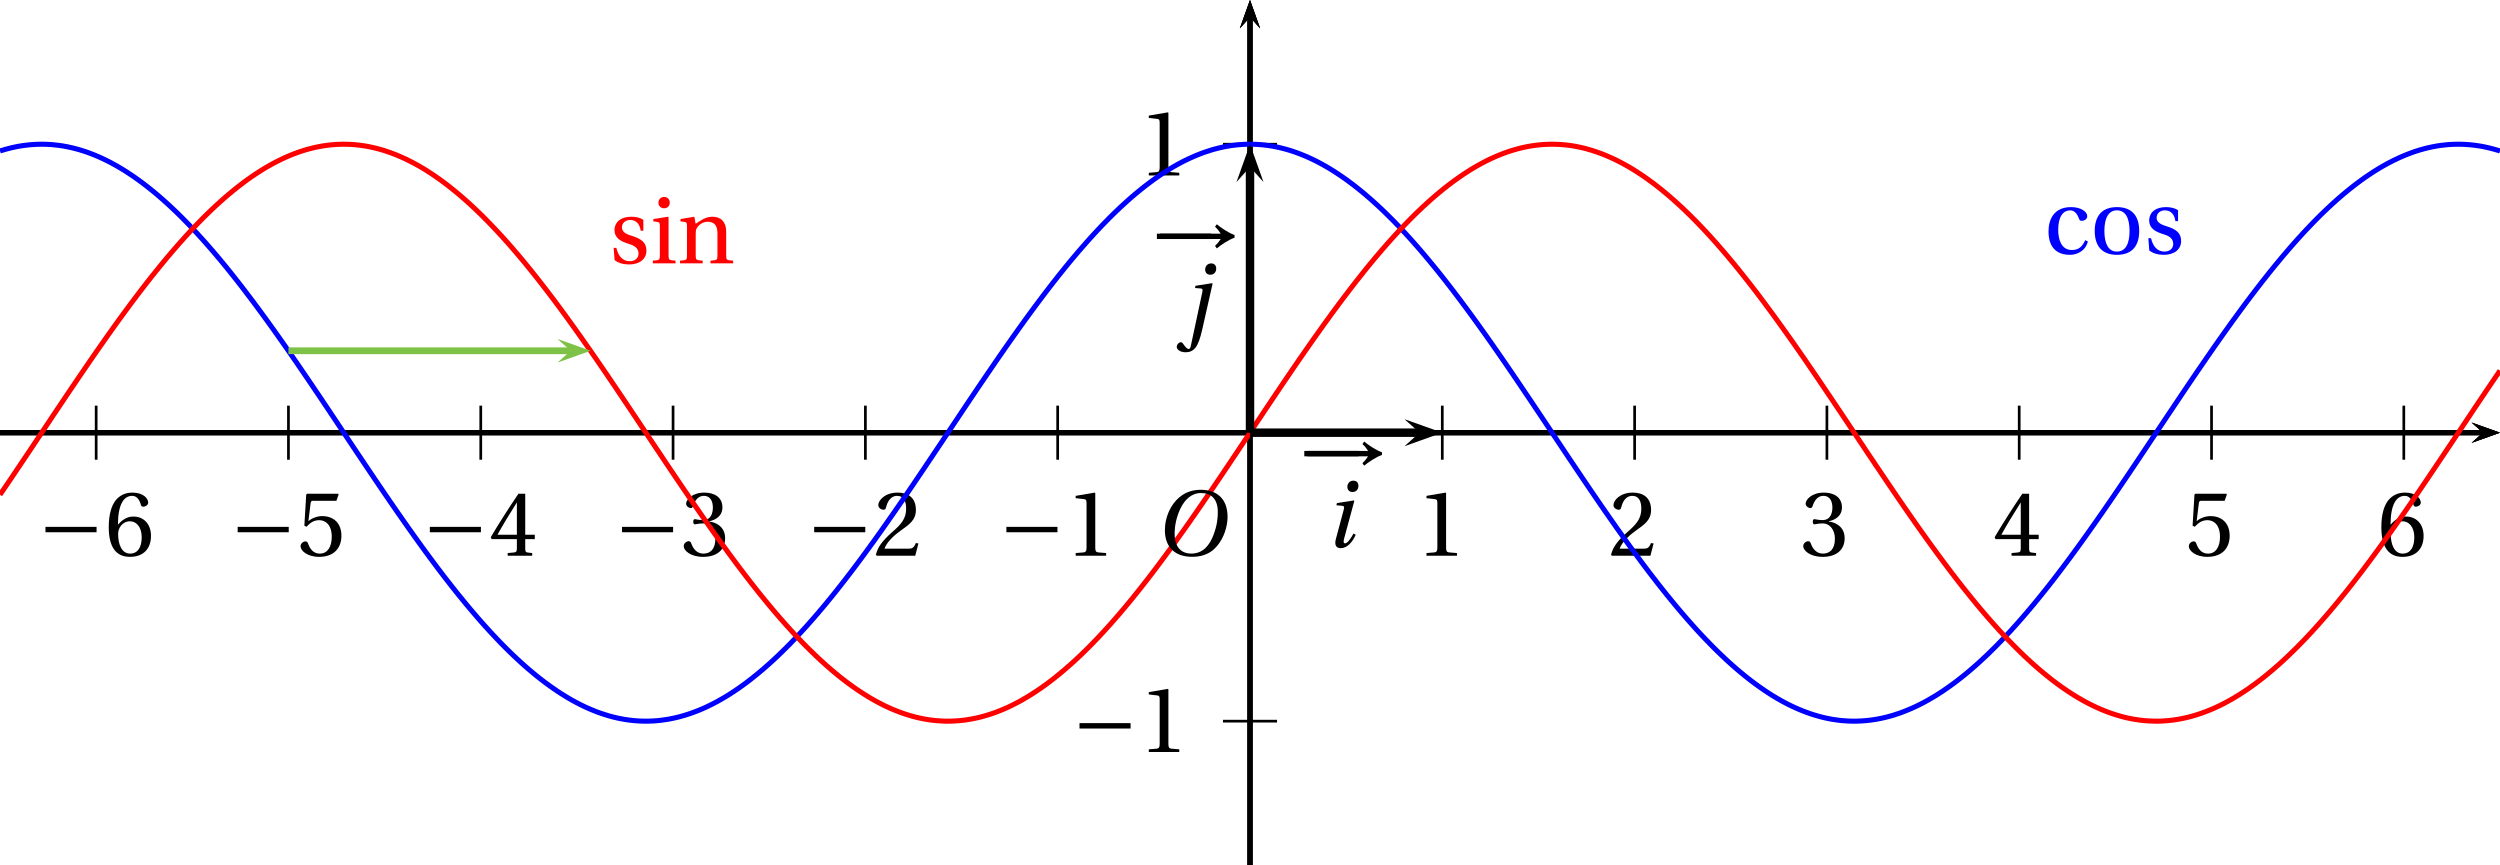 <?xml version='1.0' encoding='UTF-8'?>
<!-- This file was generated by dvisvgm 2.2 -->
<svg height='73.906pt' version='1.1' viewBox='42.07 21.555 213.508 73.906' width='213.508pt' xmlns='http://www.w3.org/2000/svg' xmlns:xlink='http://www.w3.org/1999/xlink'>
<defs>
<clipPath id='clip1'>
<path d='M42.07 95.461V21.555H255.578V95.461Z'/>
</clipPath>
<use id='g10-49' xlink:href='#g3-49'/>
<use id='g10-50' xlink:href='#g3-50'/>
<use id='g10-51' xlink:href='#g3-51'/>
<use id='g10-52' xlink:href='#g3-52'/>
<use id='g10-53' xlink:href='#g3-53'/>
<use id='g10-54' xlink:href='#g3-54'/>
<use id='g10-99' xlink:href='#g3-99'/>
<use id='g10-105' xlink:href='#g3-105'/>
<use id='g10-110' xlink:href='#g3-110'/>
<use id='g10-111' xlink:href='#g3-111'/>
<use id='g10-115' xlink:href='#g3-115'/>
<path d='M6.903 -9.204C8.41 -9.204 9.369 -8.314 9.369 -6.383C9.369 -5.602 9.287 -4.465 8.725 -3.013C8.163 -1.548 7.232 -0.274 5.451 -0.274C3.972 -0.274 3 -1.246 3 -3.15C3 -4.301 3.219 -5.575 3.849 -6.903C4.479 -8.205 5.451 -9.204 6.903 -9.204ZM6.849 -9.684C4.657 -9.684 3.301 -8.478 2.507 -7.164C1.753 -5.89 1.561 -4.602 1.561 -3.698C1.561 -1.438 2.849 0.205 5.575 0.205C7.999 0.205 9.191 -1.041 9.944 -2.397C10.684 -3.739 10.807 -5.136 10.807 -5.671C10.807 -8.478 9.109 -9.684 6.849 -9.684Z' id='g8-79'/>
<path d='M1.808 -6.492L1.726 -6.164L2.507 -6.095C2.876 -6.068 2.917 -5.945 2.794 -5.465L1.644 -1.178C1.438 -0.397 1.616 0.164 2.356 0.164C3.342 0.164 4.109 -0.767 4.575 -1.808L4.246 -2C4 -1.52 3.397 -0.548 3.013 -0.548C2.739 -0.548 2.753 -0.863 2.876 -1.301L4.369 -6.807L4.301 -6.876L1.808 -6.492ZM4.232 -9.793C3.643 -9.793 3.342 -9.328 3.342 -8.889C3.342 -8.383 3.685 -8.122 4.095 -8.122C4.63 -8.122 4.972 -8.492 4.972 -9.04C4.972 -9.574 4.616 -9.793 4.232 -9.793Z' id='g8-105'/>
<path d='M1.863 -6.164L2.712 -6.095C3.041 -6.068 3.027 -5.89 2.917 -5.41L1.246 2.411C1.192 2.671 1.096 2.835 0.931 2.835S0.52 2.657 0.151 2.109C0.068 1.986 -0.027 1.835 -0.205 1.835C-0.507 1.835 -0.822 2.178 -0.822 2.52C-0.808 2.972 -0.233 3.315 0.479 3.315C1.109 3.315 1.561 3.109 1.945 2.63C2.329 2.137 2.644 1.26 2.917 0.041L4.465 -6.807L4.397 -6.876L1.945 -6.492L1.863 -6.164ZM4.26 -9.793C3.671 -9.793 3.369 -9.328 3.369 -8.889C3.369 -8.383 3.712 -8.122 4.123 -8.122C4.657 -8.122 4.999 -8.492 4.999 -9.04C4.999 -9.574 4.643 -9.793 4.26 -9.793Z' id='g8-106'/>
<path d='M12.478 -4.068C11.615 -4.342 10.41 -5.178 9.862 -5.643L9.602 -5.273C9.971 -4.958 10.3 -4.493 10.437 -4.26H1.027V-3.465H10.437C10.314 -3.26 9.971 -2.794 9.602 -2.452L9.862 -2.082C10.41 -2.548 11.629 -3.383 12.478 -3.657V-4.068Z' id='g1-33'/>
<path d='M8.698 -3.465V-4.26H1.164V-3.465H8.698Z' id='g1-161'/>
<path d='M5.986 0V-0.397L4.835 -0.493C4.547 -0.52 4.383 -0.63 4.383 -1.164V-9.232L4.315 -9.314L1.493 -8.835V-8.492L2.767 -8.342C3 -8.314 3.096 -8.205 3.096 -7.807V-1.164C3.096 -0.904 3.054 -0.74 2.972 -0.644C2.904 -0.548 2.794 -0.507 2.644 -0.493L1.493 -0.397V0H5.986Z' id='g3-49'/>
<path d='M6.643 -1.808L6.26 -1.877C5.972 -1.137 5.698 -1.041 5.15 -1.041H1.644C1.863 -1.753 2.671 -2.726 3.945 -3.643C5.26 -4.602 6.273 -5.219 6.273 -6.753C6.273 -8.657 5.013 -9.314 3.575 -9.314C1.698 -9.314 0.726 -8.177 0.726 -7.465C0.726 -6.999 1.246 -6.78 1.479 -6.78C1.726 -6.78 1.822 -6.917 1.877 -7.15C2.096 -8.081 2.63 -8.835 3.479 -8.835C4.534 -8.835 4.835 -7.944 4.835 -6.944C4.835 -5.479 4.095 -4.657 2.904 -3.602C1.219 -2.137 0.63 -1.205 0.37 -0.137L0.507 0H6.177L6.643 -1.808Z' id='g3-50'/>
<path d='M1.781 -5.013C1.781 -4.78 1.849 -4.63 2.027 -4.63C2.192 -4.63 2.561 -4.767 3.219 -4.767C4.383 -4.767 5.041 -3.712 5.041 -2.52C5.041 -0.89 4.232 -0.315 3.26 -0.315C2.356 -0.315 1.767 -1 1.507 -1.767C1.425 -2.027 1.288 -2.15 1.096 -2.15C0.849 -2.15 0.37 -1.89 0.37 -1.397C0.37 -0.808 1.315 0.164 3.246 0.164C5.232 0.164 6.479 -0.836 6.479 -2.589C6.479 -4.424 4.904 -4.972 4.15 -5.041V-5.095C4.89 -5.219 6.082 -5.766 6.082 -7.122C6.082 -8.643 4.89 -9.314 3.424 -9.314C1.616 -9.314 0.726 -8.273 0.726 -7.684C0.726 -7.259 1.205 -7.027 1.397 -7.027C1.575 -7.027 1.685 -7.122 1.74 -7.301C2.041 -8.232 2.561 -8.835 3.328 -8.835C4.41 -8.835 4.671 -7.876 4.671 -7.109C4.671 -6.287 4.383 -5.26 3.219 -5.26C2.561 -5.26 2.192 -5.397 2.027 -5.397C1.849 -5.397 1.781 -5.26 1.781 -5.013Z' id='g3-51'/>
<path d='M4.109 -2.452V-1.055C4.109 -0.589 3.958 -0.507 3.63 -0.479L2.753 -0.397V0H6.369V-0.397L5.753 -0.466C5.438 -0.507 5.342 -0.589 5.342 -1.055V-2.452H6.753V-3.096H5.342V-9.15H4.342C3.054 -7.259 1.52 -4.876 0.26 -2.739L0.384 -2.452H4.109ZM1.246 -3.096C2.068 -4.589 3.027 -6.164 4.082 -7.821H4.109V-3.096H1.246Z' id='g3-52'/>
<path d='M5.835 -8.109L6.164 -9.04L6.095 -9.15H1.52L1.383 -9.026L1.109 -4.438L1.438 -4.273C2.013 -4.931 2.575 -5.246 3.315 -5.246C4.191 -5.246 5.15 -4.602 5.15 -2.794C5.15 -1.383 4.575 -0.315 3.383 -0.315C2.424 -0.315 1.931 -1.014 1.657 -1.794C1.589 -2 1.466 -2.123 1.274 -2.123C1 -2.123 0.548 -1.849 0.548 -1.397C0.548 -0.767 1.507 0.164 3.287 0.164C5.547 0.164 6.575 -1.205 6.575 -2.945C6.575 -4.862 5.369 -5.849 3.739 -5.849C2.986 -5.849 2.178 -5.52 1.74 -5.123L1.712 -5.15L2.027 -7.711C2.068 -8.054 2.164 -8.109 2.424 -8.109H5.835Z' id='g3-53'/>
<path d='M3.726 0.164C5.753 0.164 6.835 -1.068 6.835 -2.931C6.835 -4.78 5.643 -5.808 4.219 -5.78C3.178 -5.808 2.356 -5.054 1.986 -4.602H1.959C1.972 -7.616 2.835 -8.835 4.068 -8.835C4.698 -8.835 5.136 -8.3 5.342 -7.52C5.383 -7.355 5.493 -7.232 5.698 -7.232C5.999 -7.232 6.424 -7.465 6.424 -7.848C6.424 -8.396 5.753 -9.314 4.109 -9.314C3.027 -9.314 2.26 -8.903 1.685 -8.246C1.068 -7.533 0.603 -6.218 0.603 -4.232C0.603 -1.274 1.671 0.164 3.726 0.164ZM3.753 -5.082C4.616 -5.082 5.465 -4.301 5.465 -2.726C5.465 -1.288 4.904 -0.315 3.753 -0.315C2.561 -0.315 1.986 -1.589 1.986 -3.233C1.986 -4.068 2.602 -5.082 3.753 -5.082Z' id='g3-54'/>
<path d='M4.109 -0.548C2.479 -0.548 2.096 -2.246 2.096 -3.534C2.096 -5.575 2.904 -6.397 3.849 -6.397C4.479 -6.397 4.876 -5.945 5.15 -5.205C5.232 -4.986 5.314 -4.849 5.575 -4.849C5.849 -4.849 6.383 -5.027 6.383 -5.547C6.383 -6.177 5.479 -6.876 4 -6.876C1.507 -6.876 0.671 -5.109 0.671 -3.287C0.671 -1 1.794 0.164 3.849 0.164C4.808 0.164 6.095 -0.342 6.479 -1.808L6.082 -2C5.657 -1.041 5.109 -0.548 4.109 -0.548Z' id='g3-99'/>
<path d='M0.507 -6.534V-6.191L1.027 -6.123C1.383 -6.068 1.466 -5.999 1.466 -5.506V-1.192C1.466 -0.493 1.425 -0.466 0.438 -0.397V0H3.78V-0.397C2.808 -0.466 2.753 -0.493 2.753 -1.192V-6.794L2.657 -6.876L0.507 -6.534ZM2.096 -9.793C1.603 -9.793 1.26 -9.437 1.26 -8.944C1.26 -8.465 1.603 -8.122 2.096 -8.122C2.602 -8.122 2.917 -8.465 2.931 -8.944C2.931 -9.437 2.602 -9.793 2.096 -9.793Z' id='g3-105'/>
<path d='M7.246 -4.698C7.246 -6.082 6.492 -6.876 5.232 -6.876C4.219 -6.876 3.589 -6.383 2.739 -5.835L2.548 -6.876L0.507 -6.534V-6.191L1.027 -6.123C1.383 -6.068 1.466 -5.999 1.466 -5.506V-1.192C1.466 -0.493 1.425 -0.466 0.438 -0.397V0H3.78V-0.397C2.808 -0.466 2.753 -0.493 2.753 -1.192V-4.397C2.753 -4.739 2.781 -4.931 2.89 -5.15C3.178 -5.684 3.794 -6.136 4.52 -6.136C5.451 -6.136 5.958 -5.616 5.958 -4.424V-1.192C5.958 -0.493 5.917 -0.466 4.931 -0.397V0H8.273V-0.397C7.301 -0.466 7.246 -0.493 7.246 -1.192V-4.698Z' id='g3-110'/>
<path d='M3.945 -6.876C1.753 -6.876 0.671 -5.575 0.671 -3.356S1.753 0.164 3.945 0.164C6.164 0.164 7.232 -1.137 7.232 -3.356S6.164 -6.876 3.945 -6.876ZM2.096 -3.356C2.096 -5.246 2.698 -6.397 3.945 -6.397C5.219 -6.397 5.808 -5.246 5.808 -3.356S5.219 -0.315 3.945 -0.315C2.698 -0.315 2.096 -1.466 2.096 -3.356Z' id='g3-111'/>
<path d='M5.027 -4.808V-6.41C4.575 -6.739 3.876 -6.876 3.26 -6.876C1.781 -6.876 0.781 -6.177 0.767 -4.876C0.781 -3.739 1.698 -3.233 2.835 -2.89C3.452 -2.698 4.315 -2.383 4.315 -1.452C4.315 -0.753 3.767 -0.315 3.041 -0.315C1.931 -0.315 1.315 -1.123 1.041 -2.287H0.644L0.781 -0.493C1.274 -0.055 2.109 0.164 2.917 0.164C4.547 0.164 5.479 -0.699 5.479 -1.863C5.479 -3.068 4.739 -3.616 3.328 -4.054C2.767 -4.232 1.863 -4.52 1.863 -5.287C1.877 -5.999 2.411 -6.397 3.096 -6.397C4.068 -6.397 4.534 -5.643 4.63 -4.808H5.027Z' id='g3-115'/>
</defs>
<g id='page1'>
<path clip-path='url(#clip1)' d='M253.153 59.375L255.578 58.508L253.153 57.641L254.121 58.508'/>
<path clip-path='url(#clip1)' d='M42.071 58.508H254.122' fill='none' stroke='#000000' stroke-miterlimit='10' stroke-width='0.433'/>
<path clip-path='url(#clip1)' d='M148.825 60.816V56.199' fill='none' stroke='#000000' stroke-miterlimit='10' stroke-width='0.231'/>
<path clip-path='url(#clip1)' d='M165.246 60.816V56.199' fill='none' stroke='#000000' stroke-miterlimit='10' stroke-width='0.231'/>
<path clip-path='url(#clip1)' d='M181.672 60.816V56.199' fill='none' stroke='#000000' stroke-miterlimit='10' stroke-width='0.231'/>
<path clip-path='url(#clip1)' d='M198.094 60.816V56.199' fill='none' stroke='#000000' stroke-miterlimit='10' stroke-width='0.231'/>
<path clip-path='url(#clip1)' d='M214.516 60.816V56.199' fill='none' stroke='#000000' stroke-miterlimit='10' stroke-width='0.231'/>
<path clip-path='url(#clip1)' d='M230.942 60.816V56.199' fill='none' stroke='#000000' stroke-miterlimit='10' stroke-width='0.231'/>
<path clip-path='url(#clip1)' d='M247.363 60.816V56.199' fill='none' stroke='#000000' stroke-miterlimit='10' stroke-width='0.231'/>
<path clip-path='url(#clip1)' d='M148.825 60.816V56.199' fill='none' stroke='#000000' stroke-miterlimit='10' stroke-width='0.231'/>
<path clip-path='url(#clip1)' d='M132.399 60.816V56.199' fill='none' stroke='#000000' stroke-miterlimit='10' stroke-width='0.231'/>
<path clip-path='url(#clip1)' d='M115.977 60.816V56.199' fill='none' stroke='#000000' stroke-miterlimit='10' stroke-width='0.231'/>
<path clip-path='url(#clip1)' d='M99.551 60.816V56.199' fill='none' stroke='#000000' stroke-miterlimit='10' stroke-width='0.231'/>
<path clip-path='url(#clip1)' d='M83.129 60.816V56.199' fill='none' stroke='#000000' stroke-miterlimit='10' stroke-width='0.231'/>
<path clip-path='url(#clip1)' d='M66.704 60.816V56.199' fill='none' stroke='#000000' stroke-miterlimit='10' stroke-width='0.231'/>
<path clip-path='url(#clip1)' d='M50.282 60.816V56.199' fill='none' stroke='#000000' stroke-miterlimit='10' stroke-width='0.231'/>
<path clip-path='url(#clip1)' d='M149.688 23.98L148.824 21.555L147.957 23.98L148.824 23.008'/>
<path clip-path='url(#clip1)' d='M148.825 95.461V23.008' fill='none' stroke='#000000' stroke-miterlimit='10' stroke-width='0.433'/>
<path clip-path='url(#clip1)' d='M253.153 59.375L255.578 58.508L253.153 57.641L254.121 58.508'/>
<path clip-path='url(#clip1)' d='M42.071 58.508H254.122' fill='none' stroke='#000000' stroke-miterlimit='10' stroke-width='0.433'/>
<path clip-path='url(#clip1)' d='M149.688 23.98L148.824 21.555L147.957 23.98L148.824 23.008'/>
<path clip-path='url(#clip1)' d='M148.825 95.461V23.008' fill='none' stroke='#000000' stroke-miterlimit='10' stroke-width='0.433'/>
<path clip-path='url(#clip1)' d='M146.516 58.508H151.133' fill='none' stroke='#000000' stroke-miterlimit='10' stroke-width='0.231'/>
<path clip-path='url(#clip1)' d='M146.516 33.871H151.133' fill='none' stroke='#000000' stroke-miterlimit='10' stroke-width='0.231'/>
<path clip-path='url(#clip1)' d='M146.516 58.508H151.133' fill='none' stroke='#000000' stroke-miterlimit='10' stroke-width='0.231'/>
<path clip-path='url(#clip1)' d='M146.516 83.144H151.133' fill='none' stroke='#000000' stroke-miterlimit='10' stroke-width='0.231'/>
<path clip-path='url(#clip1)' d='M149.688 23.98L148.824 21.555L147.957 23.98L148.824 23.008'/>
<path clip-path='url(#clip1)' d='M148.825 95.461V23.008' fill='none' stroke='#000000' stroke-miterlimit='10' stroke-width='0.433'/>
<path clip-path='url(#clip1)' d='M253.153 59.375L255.578 58.508L253.153 57.641L254.121 58.508'/>
<path clip-path='url(#clip1)' d='M42.071 58.508H254.122' fill='none' stroke='#000000' stroke-miterlimit='10' stroke-width='0.433'/>
<g transform='matrix(0.579 0 0 0.579 12.87 40.152)'>
<use x='259.348' xlink:href='#g10-49' y='49.854'/>
<use x='287.694' xlink:href='#g10-50' y='49.854'/>
<use x='316.041' xlink:href='#g10-51' y='49.854'/>
<use x='344.387' xlink:href='#g10-52' y='49.854'/>
<use x='372.734' xlink:href='#g10-53' y='49.854'/>
<use x='401.08' xlink:href='#g10-54' y='49.854'/>
<use x='197.709' xlink:href='#g1-161' y='49.854'/>
<use x='207.602' xlink:href='#g10-49' y='49.854'/>
<use x='169.362' xlink:href='#g1-161' y='49.854'/>
<use x='179.255' xlink:href='#g10-50' y='49.854'/>
<use x='141.016' xlink:href='#g1-161' y='49.854'/>
<use x='150.909' xlink:href='#g10-51' y='49.854'/>
<use x='112.669' xlink:href='#g1-161' y='49.854'/>
<use x='122.562' xlink:href='#g10-52' y='49.854'/>
<use x='84.323' xlink:href='#g1-161' y='49.854'/>
<use x='94.216' xlink:href='#g10-53' y='49.854'/>
<use x='55.977' xlink:href='#g1-161' y='49.854'/>
<use x='65.869' xlink:href='#g10-54' y='49.854'/>
<use x='208.496' xlink:href='#g1-161' y='78.804'/>
<use x='218.389' xlink:href='#g10-49' y='78.804'/>
<use x='218.389' xlink:href='#g10-49' y='-6.235'/>
</g>
<path clip-path='url(#clip1)' d='M42.071 34.449L42.176 34.414L42.281 34.383L42.39 34.352L42.496 34.32L42.602 34.289L42.711 34.262L42.816 34.234L42.922 34.207L43.031 34.18L43.137 34.156L43.242 34.133L43.352 34.109L43.457 34.086L43.563 34.066L43.672 34.047L43.778 34.027L43.883 34.012L43.992 33.996L44.098 33.98L44.203 33.965L44.313 33.953L44.418 33.941L44.527 33.93L44.633 33.918L44.739 33.91L44.848 33.902L44.953 33.895L45.059 33.887L45.168 33.883L45.274 33.879L45.379 33.875H45.488L45.594 33.871H45.699L45.809 33.875H45.914L46.019 33.879L46.129 33.883L46.234 33.891L46.34 33.895L46.45 33.902L46.554 33.91L46.66 33.922L46.77 33.934L46.875 33.945L46.98 33.957L47.09 33.969L47.195 33.984L47.301 34L47.41 34.016L47.516 34.035L47.621 34.055L47.73 34.074L47.836 34.094L47.942 34.117L48.051 34.141L48.156 34.164L48.262 34.188L48.371 34.215L48.477 34.242L48.586 34.27L48.691 34.301L48.797 34.328L48.906 34.359L49.012 34.395L49.117 34.426L49.227 34.461L49.332 34.496L49.438 34.531L49.547 34.57L49.653 34.609L49.758 34.648L49.867 34.688L49.973 34.73L50.078 34.77L50.188 34.816L50.293 34.859L50.398 34.906L50.508 34.949L50.614 35L50.719 35.047L50.828 35.098L50.934 35.145L51.039 35.199L51.149 35.25L51.254 35.305L51.359 35.355L51.469 35.414L51.574 35.469L51.68 35.527L51.789 35.586L51.894 35.645L52 35.703L52.109 35.766L52.215 35.828L52.32 35.891L52.429 35.953L52.535 36.02L52.645 36.086L52.75 36.152L52.855 36.219L52.965 36.289L53.07 36.359L53.176 36.43L53.285 36.5L53.391 36.57L53.496 36.645L53.605 36.719L53.711 36.797L53.817 36.871L53.926 36.949L54.031 37.027L54.137 37.105L54.246 37.184L54.352 37.266L54.457 37.348L54.566 37.43L54.672 37.512L54.778 37.598L54.887 37.684L54.992 37.77L55.097 37.855L55.207 37.941L55.313 38.031L55.418 38.121L55.528 38.211L55.633 38.301L55.738 38.395L55.848 38.488L55.953 38.582L56.059 38.676L56.168 38.773L56.273 38.867L56.379 38.965L56.489 39.062L56.594 39.16L56.703 39.262L56.808 39.363L56.914 39.465L57.024 39.566L57.129 39.668L57.234 39.77L57.344 39.875L57.449 39.98L57.555 40.086L57.664 40.195L57.769 40.301L57.875 40.41L57.984 40.52L58.09 40.629L58.195 40.738L58.304 40.852L58.41 40.961L58.516 41.074L58.625 41.188L58.73 41.305L58.836 41.418L58.945 41.535L59.051 41.652L59.157 41.77L59.266 41.887L59.371 42.004L59.477 42.125L59.586 42.242L59.692 42.363L59.797 42.484L59.906 42.609L60.012 42.73L60.117 42.855L60.227 42.977L60.332 43.102L60.437 43.227L60.547 43.355L60.653 43.48L60.762 43.609L60.867 43.734L60.972 43.863L61.082 43.992L61.188 44.121L61.293 44.254L61.403 44.383L61.508 44.516L61.613 44.648L61.723 44.781L61.828 44.914L61.934 45.047L62.043 45.184L62.148 45.316L62.254 45.453L62.364 45.59L62.469 45.727L62.574 45.863L62.684 46L62.789 46.141L62.895 46.277L63.004 46.418L63.109 46.559L63.215 46.699L63.324 46.84L63.43 46.98L63.535 47.121L63.644 47.262L63.75 47.406L63.856 47.551L63.965 47.695L64.07 47.836L64.176 47.98L64.285 48.129L64.391 48.273L64.496 48.418L64.606 48.566L64.711 48.711L64.82 48.859L64.926 49.008L65.031 49.156L65.141 49.305L65.246 49.453L65.352 49.602L65.461 49.75L65.567 49.902L65.672 50.051L65.781 50.203L65.887 50.352L65.992 50.504L66.102 50.656L66.207 50.809L66.312 50.961L66.422 51.113L66.528 51.266L66.633 51.418L66.742 51.574L66.847 51.727L66.953 51.879L67.063 52.035L67.168 52.191L67.273 52.344L67.383 52.5L67.488 52.656L67.594 52.812L67.703 52.969L67.808 53.125L67.914 53.281L68.023 53.438L68.129 53.594L68.234 53.75L68.344 53.906L68.449 54.066L68.555 54.223L68.664 54.379L68.77 54.539L68.875 54.695L68.984 54.855L69.09 55.016L69.199 55.172L69.305 55.332L69.41 55.488L69.519 55.648L69.625 55.809L69.731 55.969L69.84 56.129L69.945 56.285L70.051 56.445L70.16 56.605L70.266 56.766L70.371 56.926L70.481 57.086L70.586 57.246L70.691 57.406L70.801 57.566L70.906 57.727L71.012 57.887L71.121 58.047L71.227 58.207L71.332 58.367L71.442 58.527L71.547 58.688L71.652 58.848L71.762 59.008L71.867 59.168L71.973 59.328L72.082 59.488L72.187 59.648L72.293 59.809L72.403 59.969L72.508 60.129L72.613 60.289L72.722 60.445L72.828 60.605L72.934 60.766L73.043 60.926L73.148 61.086L73.258 61.246L73.363 61.402L73.469 61.562L73.578 61.723L73.683 61.879L73.789 62.039L73.898 62.195L74.004 62.355L74.109 62.516L74.219 62.672L74.324 62.828L74.43 62.988L74.539 63.145L74.645 63.301L74.75 63.457L74.859 63.617L74.965 63.773L75.071 63.93L75.18 64.086L75.285 64.242L75.39 64.398L75.5 64.551L75.606 64.707L75.711 64.863L75.82 65.016L75.926 65.172L76.031 65.324L76.141 65.481L76.246 65.633L76.352 65.785L76.461 65.938L76.566 66.09L76.672 66.242L76.781 66.395L76.887 66.547L76.992 66.699L77.102 66.848L77.207 67L77.317 67.148L77.422 67.301L77.527 67.449L77.637 67.598L77.742 67.746L77.848 67.895L77.957 68.043L78.062 68.191L78.168 68.34L78.278 68.484L78.383 68.633L78.488 68.777L78.597 68.922L78.703 69.066L78.809 69.211L78.918 69.356L79.023 69.5L79.129 69.641L79.238 69.785L79.344 69.926L79.449 70.07L79.558 70.211L79.664 70.352L79.77 70.492L79.879 70.633L79.984 70.769L80.09 70.91L80.199 71.047L80.305 71.184L80.41 71.32L80.52 71.457L80.625 71.594L80.73 71.731L80.84 71.863L80.946 72L81.051 72.133L81.16 72.266L81.265 72.398L81.375 72.531L81.481 72.66L81.586 72.793L81.695 72.922L81.801 73.051L81.906 73.184L82.016 73.309L82.121 73.438L82.227 73.566L82.336 73.691L82.441 73.816L82.547 73.941L82.656 74.066L82.762 74.191L82.867 74.312L82.977 74.438L83.082 74.559L83.188 74.68L83.297 74.801L83.402 74.922L83.508 75.039L83.617 75.156L83.723 75.273L83.828 75.391L83.937 75.508L84.043 75.625L84.149 75.738L84.258 75.852L84.363 75.965L84.469 76.078L84.578 76.191L84.684 76.301L84.789 76.414L84.898 76.523L85.004 76.633L85.113 76.738L85.219 76.848L85.324 76.953L85.433 77.059L85.539 77.164L85.645 77.27L85.754 77.371L85.859 77.477L85.965 77.578L86.074 77.676L86.18 77.777L86.285 77.879L86.395 77.977L86.5 78.074L86.605 78.172L86.715 78.266L86.821 78.363L86.926 78.457L87.035 78.551L87.14 78.645L87.246 78.734L87.356 78.824L87.461 78.914L87.566 79.004L87.676 79.094L87.781 79.18L87.887 79.269L87.996 79.356L88.102 79.438L88.207 79.523L88.316 79.606L88.422 79.688L88.528 79.769L88.637 79.852L88.742 79.93L88.852 80.008L88.957 80.086L89.063 80.164L89.172 80.238L89.277 80.312L89.383 80.387L89.492 80.461L89.598 80.535L89.703 80.606L89.812 80.676L89.918 80.746L90.024 80.812L90.133 80.879L90.238 80.945L90.344 81.012L90.453 81.078L90.559 81.141L90.664 81.203L90.773 81.266L90.879 81.328L90.984 81.387L91.094 81.445L91.199 81.504L91.305 81.559L91.414 81.617L91.52 81.672L91.625 81.727L91.734 81.777L91.84 81.832L91.945 81.883L92.055 81.934L92.16 81.981L92.266 82.027L92.375 82.078L92.481 82.121L92.59 82.168L92.695 82.211L92.801 82.254L92.91 82.297L93.016 82.34L93.121 82.379L93.231 82.418L93.336 82.457L93.441 82.492L93.551 82.527L93.656 82.562L93.762 82.598L93.871 82.629L93.977 82.664L94.082 82.695L94.191 82.723L94.297 82.754L94.402 82.781L94.512 82.809L94.617 82.832L94.723 82.859L94.832 82.883L94.938 82.906L95.043 82.926L95.152 82.945L95.258 82.969L95.363 82.984L95.473 83.004L95.578 83.019L95.684 83.035L95.793 83.051L95.898 83.062L96.004 83.074L96.113 83.086L96.219 83.098L96.328 83.106L96.434 83.113L96.539 83.121L96.648 83.129L96.754 83.133L96.859 83.137L96.969 83.141H97.074L97.18 83.145H97.289L97.395 83.141H97.5L97.609 83.137L97.715 83.133L97.82 83.129L97.93 83.121L98.035 83.113L98.141 83.106L98.25 83.098L98.356 83.086L98.461 83.074L98.57 83.062L98.676 83.047L98.781 83.031L98.891 83.016L98.996 83L99.102 82.984L99.211 82.965L99.316 82.945L99.422 82.922L99.531 82.902L99.637 82.879L99.742 82.856L99.852 82.828L99.957 82.805L100.066 82.777L100.172 82.75L100.277 82.719L100.387 82.688L100.492 82.66L100.598 82.625L100.707 82.594L100.813 82.559L100.918 82.523L101.027 82.488L101.133 82.449L101.238 82.41L101.348 82.371L101.453 82.332L101.559 82.289L101.668 82.25L101.773 82.207L101.879 82.16L101.988 82.117L102.094 82.07L102.199 82.023L102.309 81.973L102.414 81.926L102.52 81.875L102.629 81.824L102.734 81.77L102.84 81.719L102.949 81.664L103.055 81.609L103.16 81.551L103.27 81.496L103.375 81.438L103.481 81.379L103.59 81.316L103.695 81.258L103.805 81.195L103.91 81.133L104.016 81.066L104.125 81.004L104.231 80.938L104.336 80.871L104.445 80.805L104.551 80.734L104.656 80.664L104.766 80.594L104.871 80.523L104.977 80.449L105.086 80.379L105.191 80.305L105.297 80.227L105.406 80.152L105.512 80.074L105.617 79.996L105.727 79.918L105.832 79.84L105.938 79.758L106.047 79.676L106.152 79.594L106.258 79.512L106.367 79.426L106.473 79.34L106.578 79.254L106.688 79.168L106.793 79.082L106.898 78.992L107.008 78.902L107.113 78.812L107.223 78.723L107.328 78.629L107.434 78.535L107.543 78.441L107.648 78.348L107.754 78.254L107.863 78.156L107.969 78.059L108.074 77.961L108.184 77.863L108.289 77.762L108.395 77.664L108.504 77.562L108.609 77.461L108.715 77.356L108.824 77.254L108.93 77.148L109.035 77.043L109.145 76.938L109.25 76.832L109.356 76.723L109.465 76.617L109.57 76.508L109.676 76.398L109.785 76.285L109.891 76.176L109.996 76.062L110.106 75.949L110.211 75.836L110.316 75.723L110.426 75.606L110.531 75.492L110.637 75.375L110.746 75.258L110.852 75.141L110.961 75.023L111.066 74.902L111.172 74.781L111.281 74.66L111.387 74.539L111.492 74.418L111.602 74.297L111.707 74.172L111.813 74.047L111.922 73.926L112.027 73.797L112.133 73.672L112.242 73.547L112.348 73.418L112.453 73.293L112.563 73.164L112.668 73.035L112.773 72.902L112.883 72.773L112.988 72.644L113.094 72.512L113.203 72.379L113.309 72.246L113.414 72.113L113.523 71.981L113.629 71.844L113.734 71.711L113.844 71.574L113.949 71.438L114.055 71.301L114.164 71.164L114.27 71.027L114.375 70.887L114.484 70.75L114.59 70.609L114.699 70.469L114.805 70.332L114.91 70.188L115.02 70.047L115.125 69.906L115.231 69.766L115.34 69.621L115.445 69.477L115.551 69.336L115.66 69.191L115.766 69.047L115.871 68.902L115.981 68.754L116.086 68.609L116.191 68.461L116.301 68.316L116.406 68.168L116.512 68.019L116.621 67.875L116.727 67.727L116.832 67.578L116.941 67.426L117.047 67.277L117.152 67.129L117.262 66.977L117.367 66.828L117.473 66.676L117.582 66.523L117.688 66.371L117.793 66.223L117.902 66.07L118.008 65.914L118.113 65.762L118.223 65.609L118.328 65.457L118.438 65.301L118.543 65.148L118.648 64.992L118.758 64.84L118.863 64.684L118.969 64.527L119.078 64.375L119.184 64.219L119.289 64.062L119.398 63.906L119.504 63.75L119.609 63.594L119.719 63.434L119.824 63.277L119.93 63.121L120.039 62.965L120.145 62.805L120.25 62.648L120.359 62.488L120.465 62.332L120.57 62.172L120.68 62.016L120.785 61.855L120.891 61.699L121 61.539L121.106 61.379L121.211 61.219L121.32 61.062L121.426 60.902L121.531 60.742L121.641 60.582L121.746 60.422L121.852 60.262L121.961 60.102L122.066 59.945L122.172 59.785L122.281 59.625L122.387 59.465L122.496 59.305L122.602 59.145L122.707 58.984L122.816 58.824L122.922 58.664L123.027 58.504L123.137 58.344L123.242 58.184L123.348 58.023L123.457 57.863L123.563 57.703L123.668 57.543L123.777 57.383L123.883 57.223L123.988 57.062L124.098 56.902L124.203 56.742L124.309 56.582L124.418 56.422L124.523 56.262L124.629 56.102L124.738 55.945L124.844 55.785L124.949 55.625L125.059 55.465L125.164 55.309L125.27 55.148L125.379 54.988L125.484 54.832L125.59 54.672L125.699 54.516L125.805 54.355L125.91 54.199L126.02 54.043L126.125 53.883L126.234 53.727L126.34 53.57L126.445 53.414L126.555 53.258L126.66 53.102L126.766 52.945L126.875 52.789L126.981 52.633L127.086 52.477L127.195 52.32L127.301 52.168L127.406 52.012L127.516 51.855L127.621 51.703L127.727 51.551L127.836 51.395L127.941 51.242L128.047 51.09L128.156 50.938L128.262 50.785L128.367 50.633L128.477 50.48L128.582 50.328L128.688 50.18L128.797 50.027L128.902 49.879L129.008 49.727L129.117 49.578L129.223 49.43L129.328 49.281L129.438 49.133L129.543 48.984L129.648 48.836L129.758 48.691L129.863 48.543L129.969 48.398L130.078 48.25L130.184 48.105L130.293 47.961L130.398 47.816L130.504 47.672L130.613 47.527L130.719 47.387L130.824 47.242L130.934 47.102L131.039 46.957L131.145 46.816L131.254 46.676L131.359 46.535L131.465 46.395L131.574 46.258L131.68 46.117L131.785 45.98L131.895 45.844L132 45.703L132.106 45.57L132.215 45.434L132.32 45.297L132.426 45.16L132.535 45.027L132.641 44.895L132.746 44.762L132.856 44.629L132.961 44.496L133.066 44.363L133.176 44.234L133.281 44.102L133.387 43.973L133.496 43.844L133.602 43.715L133.707 43.59L133.816 43.461L133.922 43.336L134.031 43.207L134.137 43.082L134.242 42.957L134.352 42.836L134.457 42.711L134.563 42.59L134.672 42.469L134.777 42.348L134.883 42.227L134.992 42.105L135.098 41.984L135.203 41.867L135.313 41.75L135.418 41.633L135.523 41.516L135.633 41.402L135.738 41.285L135.844 41.172L135.953 41.059L136.059 40.945L136.164 40.832L136.273 40.723L136.379 40.613L136.484 40.504L136.594 40.395L136.699 40.285L136.805 40.176L136.914 40.07L137.02 39.965L137.125 39.859L137.234 39.754L137.34 39.652L137.445 39.551L137.555 39.449L137.66 39.348L137.766 39.246L137.875 39.148L137.981 39.047L138.09 38.949L138.195 38.852L138.301 38.758L138.41 38.66L138.516 38.566L138.621 38.473L138.731 38.379L138.836 38.289L138.941 38.199L139.051 38.105L139.156 38.02L139.262 37.93L139.371 37.844L139.477 37.754L139.582 37.668L139.691 37.586L139.797 37.5L139.902 37.418L140.012 37.336L140.117 37.254L140.223 37.172L140.332 37.094L140.438 37.016L140.543 36.938L140.652 36.859L140.758 36.785L140.863 36.707L140.973 36.633L141.078 36.562L141.184 36.488L141.293 36.418L141.398 36.348L141.504 36.277L141.613 36.207L141.719 36.141L141.828 36.074L141.934 36.008L142.039 35.945L142.148 35.879L142.254 35.816L142.359 35.754L142.469 35.695L142.574 35.633L142.68 35.574L142.789 35.516L142.895 35.461L143 35.402L143.109 35.348L143.215 35.293L143.32 35.242L143.43 35.191L143.535 35.137L143.641 35.09L143.75 35.039L143.856 34.992L143.961 34.945L144.07 34.898L144.176 34.852L144.281 34.809L144.391 34.766L144.496 34.723L144.602 34.68L144.711 34.641L144.816 34.602L144.922 34.562L145.031 34.527L145.137 34.492L145.242 34.457L145.352 34.422L145.457 34.387L145.566 34.355L145.672 34.324L145.777 34.293L145.887 34.266L145.992 34.238L146.098 34.211L146.207 34.184L146.313 34.16L146.418 34.137L146.527 34.113L146.633 34.09L146.738 34.07L146.848 34.051L146.953 34.031L147.059 34.016L147.168 33.996L147.273 33.98L147.379 33.969L147.488 33.953L147.594 33.941L147.699 33.93L147.809 33.918L147.914 33.91L148.02 33.902L148.129 33.895L148.234 33.887L148.34 33.883L148.449 33.879L148.555 33.875H148.66L148.77 33.871H148.875L148.981 33.875H149.09L149.195 33.879L149.301 33.883L149.41 33.887L149.516 33.895L149.625 33.902L149.731 33.91L149.836 33.918L149.945 33.93L150.051 33.941L150.156 33.953L150.266 33.969L150.371 33.98L150.477 33.996L150.586 34.016L150.691 34.031L150.797 34.051L150.906 34.07L151.012 34.09L151.117 34.113L151.227 34.137L151.332 34.16L151.438 34.184L151.547 34.211L151.652 34.238L151.758 34.266L151.867 34.293L151.973 34.324L152.078 34.355L152.188 34.387L152.293 34.422L152.398 34.453L152.508 34.488L152.613 34.527L152.719 34.562L152.828 34.602L152.934 34.641L153.039 34.68L153.148 34.723L153.254 34.766L153.363 34.809L153.469 34.852L153.574 34.898L153.684 34.941L153.789 34.992L153.895 35.039L154.004 35.086L154.109 35.137L154.215 35.188L154.324 35.242L154.43 35.293L154.535 35.348L154.645 35.402L154.75 35.461L154.856 35.516L154.965 35.574L155.07 35.633L155.176 35.695L155.285 35.754L155.391 35.816L155.496 35.879L155.606 35.941L155.711 36.008L155.816 36.074L155.926 36.141L156.031 36.207L156.137 36.277L156.246 36.348L156.352 36.418L156.457 36.488L156.566 36.559L156.672 36.633L156.777 36.707L156.887 36.781L156.992 36.859L157.102 36.934L157.207 37.012L157.313 37.094L157.422 37.172L157.527 37.254L157.633 37.332L157.742 37.414L157.848 37.5L157.953 37.582L158.063 37.668L158.168 37.754L158.274 37.84L158.383 37.93L158.488 38.016L158.594 38.105L158.703 38.195L158.809 38.289L158.914 38.379L159.023 38.473L159.129 38.566L159.234 38.66L159.344 38.758L159.449 38.852L159.555 38.949L159.664 39.047L159.77 39.145L159.875 39.246L159.984 39.344L160.09 39.445L160.195 39.547L160.305 39.652L160.41 39.754L160.516 39.859L160.625 39.965L160.731 40.07L160.836 40.176L160.945 40.285L161.051 40.391L161.16 40.5L161.266 40.609L161.371 40.723L161.481 40.832L161.586 40.945L161.691 41.059L161.801 41.172L161.906 41.285L162.012 41.398L162.121 41.516L162.227 41.633L162.332 41.75L162.441 41.867L162.547 41.984L162.652 42.105L162.762 42.223L162.867 42.344L162.973 42.465L163.082 42.586L163.188 42.711L163.293 42.832L163.402 42.957L163.508 43.082L163.613 43.207L163.723 43.332L163.828 43.461L163.934 43.586L164.043 43.715L164.149 43.844L164.254 43.973L164.363 44.102L164.469 44.23L164.574 44.363L164.684 44.496L164.789 44.625L164.898 44.758L165.004 44.891L165.109 45.027L165.219 45.16L165.324 45.297L165.43 45.43L165.539 45.566L165.645 45.703L165.75 45.84L165.859 45.977L165.965 46.117L166.07 46.254L166.18 46.395L166.285 46.535L166.391 46.676L166.5 46.816L166.606 46.957L166.711 47.098L166.82 47.242L166.926 47.383L167.031 47.527L167.141 47.672L167.246 47.812L167.352 47.957L167.461 48.105L167.566 48.25L167.672 48.395L167.781 48.543L167.887 48.688L167.992 48.836L168.102 48.984L168.207 49.129L168.313 49.277L168.422 49.43L168.527 49.578L168.633 49.727L168.742 49.875L168.848 50.027L168.957 50.176L169.063 50.328L169.168 50.48L169.277 50.633L169.383 50.781L169.488 50.934L169.598 51.09L169.703 51.242L169.809 51.395L169.918 51.547L170.024 51.703L170.129 51.855L170.238 52.012L170.344 52.164L170.449 52.32L170.559 52.477L170.664 52.629L170.77 52.785L170.879 52.941L170.984 53.098L171.09 53.254L171.199 53.41L171.305 53.566L171.41 53.727L171.52 53.883L171.625 54.039L171.731 54.199L171.84 54.355L171.945 54.512L172.051 54.672L172.16 54.828L172.266 54.988L172.371 55.148L172.481 55.305L172.586 55.465L172.695 55.625L172.801 55.781L172.906 55.941L173.016 56.102L173.121 56.262L173.227 56.422L173.336 56.582L173.441 56.738L173.547 56.898L173.656 57.059L173.762 57.219L173.867 57.379L173.977 57.539L174.082 57.699L174.188 57.859L174.297 58.02L174.402 58.18L174.508 58.34L174.617 58.5L174.723 58.66L174.828 58.82L174.938 58.98L175.043 59.141L175.149 59.301L175.258 59.461L175.363 59.621L175.469 59.781L175.578 59.941L175.684 60.102L175.789 60.262L175.899 60.422L176.004 60.582L176.109 60.742L176.219 60.898L176.324 61.059L176.434 61.219L176.539 61.379L176.645 61.535L176.754 61.695L176.859 61.855L176.965 62.012L177.074 62.172L177.18 62.332L177.285 62.488L177.395 62.645L177.5 62.805L177.606 62.961L177.715 63.121L177.82 63.277L177.926 63.434L178.035 63.59L178.141 63.746L178.246 63.902L178.356 64.059L178.461 64.215L178.566 64.371L178.676 64.527L178.781 64.684L178.887 64.836L178.996 64.992L179.102 65.144L179.207 65.301L179.316 65.453L179.422 65.609L179.527 65.762L179.637 65.914L179.742 66.066L179.848 66.219L179.957 66.371L180.063 66.523L180.168 66.676L180.277 66.824L180.383 66.977L180.492 67.125L180.598 67.277L180.703 67.426L180.813 67.574L180.918 67.723L181.024 67.871L181.133 68.019L181.238 68.168L181.344 68.316L181.453 68.461L181.559 68.609L181.664 68.754L181.774 68.898L181.879 69.043L181.984 69.188L182.094 69.332L182.199 69.477L182.305 69.621L182.414 69.762L182.52 69.906L182.625 70.047L182.734 70.188L182.84 70.328L182.945 70.469L183.055 70.609L183.16 70.75L183.266 70.887L183.375 71.023L183.481 71.164L183.586 71.301L183.695 71.438L183.801 71.574L183.906 71.707L184.016 71.844L184.121 71.977L184.231 72.113L184.336 72.246L184.441 72.379L184.551 72.508L184.656 72.641L184.762 72.773L184.871 72.902L184.977 73.031L185.082 73.16L185.191 73.289L185.297 73.418L185.402 73.543L185.512 73.672L185.617 73.797L185.723 73.922L185.832 74.047L185.938 74.172L186.043 74.293L186.152 74.418L186.258 74.539L186.363 74.66L186.473 74.781L186.578 74.902L186.684 75.019L186.793 75.141L186.899 75.258L187.004 75.375L187.113 75.492L187.219 75.606L187.324 75.723L187.434 75.836L187.539 75.949L187.645 76.062L187.754 76.172L187.859 76.285L187.969 76.394L188.074 76.504L188.18 76.613L188.289 76.723L188.395 76.832L188.5 76.938L188.609 77.043L188.715 77.148L188.82 77.254L188.93 77.356L189.035 77.457L189.141 77.562L189.25 77.66L189.356 77.762L189.461 77.863L189.57 77.961L189.676 78.059L189.781 78.156L189.891 78.25L189.996 78.348L190.102 78.441L190.211 78.535L190.316 78.629L190.422 78.719L190.531 78.812L190.637 78.902L190.742 78.992L190.852 79.078L190.957 79.168L191.063 79.254L191.172 79.34L191.277 79.426L191.383 79.508L191.492 79.594L191.598 79.676L191.707 79.758L191.813 79.836L191.918 79.918L192.027 79.996L192.133 80.074L192.238 80.152L192.348 80.227L192.453 80.301L192.559 80.375L192.668 80.449L192.774 80.523L192.879 80.594L192.988 80.664L193.094 80.734L193.199 80.801L193.309 80.871L193.414 80.938L193.52 81.004L193.629 81.066L193.734 81.133L193.84 81.195L193.949 81.258L194.055 81.316L194.16 81.379L194.27 81.438L194.375 81.496L194.481 81.551L194.59 81.609L194.695 81.664L194.801 81.719L194.91 81.77L195.016 81.824L195.125 81.875L195.231 81.926L195.336 81.973L195.445 82.023L195.551 82.07L195.656 82.117L195.766 82.16L195.871 82.203L195.977 82.25L196.086 82.289L196.191 82.332L196.297 82.371L196.406 82.41L196.512 82.449L196.617 82.488L196.727 82.523L196.832 82.559L196.938 82.594L197.047 82.625L197.152 82.656L197.258 82.688L197.367 82.719L197.473 82.75L197.578 82.777L197.688 82.805L197.793 82.828L197.898 82.856L198.008 82.879L198.113 82.902L198.219 82.922L198.328 82.945L198.434 82.965L198.539 82.984L198.649 83L198.754 83.016L198.863 83.031L198.969 83.047L199.074 83.062L199.184 83.074L199.289 83.086L199.395 83.098L199.504 83.106L199.609 83.113L199.715 83.121L199.824 83.129L199.93 83.133L200.035 83.137L200.145 83.141H200.25L200.356 83.145H200.465L200.57 83.141H200.676L200.785 83.137L200.891 83.133L200.996 83.129L201.106 83.121L201.211 83.113L201.316 83.106L201.426 83.098L201.531 83.086L201.637 83.074L201.746 83.062L201.852 83.051L201.957 83.035L202.066 83.019L202.172 83.004L202.277 82.984L202.387 82.969L202.492 82.949L202.602 82.926L202.707 82.906L202.813 82.883L202.922 82.859L203.027 82.832L203.133 82.809L203.242 82.781L203.348 82.754L203.453 82.723L203.563 82.695L203.668 82.664L203.774 82.633L203.883 82.598L203.988 82.562L204.094 82.527L204.203 82.492L204.309 82.457L204.414 82.418L204.524 82.379L204.629 82.34L204.734 82.297L204.844 82.254L204.949 82.211L205.055 82.168L205.164 82.121L205.27 82.078L205.375 82.031L205.484 81.981L205.59 81.934L205.695 81.883L205.805 81.832L205.91 81.777L206.016 81.727L206.125 81.672L206.231 81.617L206.34 81.562L206.445 81.504L206.551 81.445L206.66 81.387L206.766 81.328L206.871 81.266L206.98 81.203L207.086 81.141L207.192 81.078L207.301 81.012L207.406 80.949L207.512 80.883L207.621 80.812L207.727 80.746L207.832 80.676L207.942 80.606L208.047 80.535L208.152 80.461L208.262 80.387L208.367 80.316L208.473 80.238L208.582 80.164L208.687 80.086L208.793 80.008L208.903 79.93L209.008 79.852L209.113 79.769L209.223 79.688L209.328 79.606L209.434 79.523L209.543 79.438L209.648 79.356L209.754 79.269L209.863 79.184L209.969 79.094L210.078 79.008L210.183 78.918L210.289 78.828L210.398 78.734L210.504 78.645L210.609 78.551L210.719 78.457L210.824 78.363L210.93 78.269L211.039 78.172L211.145 78.074L211.25 77.977L211.359 77.879L211.465 77.777L211.571 77.68L211.68 77.578L211.785 77.477L211.891 77.375L212 77.27L212.106 77.164L212.211 77.059L212.32 76.953L212.426 76.848L212.531 76.742L212.641 76.633L212.746 76.523L212.851 76.414L212.961 76.305L213.067 76.191L213.172 76.082L213.281 75.969L213.387 75.856L213.492 75.742L213.602 75.625L213.707 75.512L213.817 75.395L213.922 75.277L214.027 75.16L214.137 75.039L214.242 74.922L214.348 74.801L214.457 74.68L214.562 74.559L214.668 74.438L214.778 74.316L214.883 74.191L214.988 74.066L215.098 73.945L215.203 73.82L215.309 73.691L215.418 73.566L215.523 73.438L215.629 73.312L215.738 73.184L215.844 73.055L215.949 72.926L216.058 72.793L216.164 72.664L216.27 72.531L216.379 72.398L216.484 72.266L216.59 72.133L216.699 72L216.805 71.867L216.91 71.731L217.02 71.598L217.125 71.461L217.23 71.324L217.34 71.188L217.446 71.047L217.555 70.91L217.66 70.773L217.766 70.633L217.875 70.492L217.981 70.352L218.086 70.211L218.195 70.07L218.301 69.93L218.406 69.785L218.516 69.644L218.621 69.5L218.726 69.356L218.836 69.215L218.942 69.07L219.047 68.922L219.156 68.777L219.262 68.633L219.367 68.484L219.477 68.34L219.582 68.191L219.688 68.043L219.797 67.898L219.902 67.75L220.008 67.602L220.117 67.449L220.223 67.301L220.328 67.152L220.437 67L220.543 66.852L220.649 66.699L220.758 66.547L220.863 66.398L220.969 66.246L221.078 66.094L221.184 65.941L221.289 65.789L221.398 65.633L221.504 65.481L221.613 65.328L221.719 65.172L221.824 65.02L221.933 64.863L222.039 64.707L222.145 64.555L222.254 64.398L222.359 64.242L222.465 64.086L222.574 63.93L222.68 63.773L222.785 63.617L222.895 63.461L223 63.305L223.105 63.145L223.215 62.988L223.321 62.832L223.426 62.672L223.535 62.516L223.641 62.355L223.746 62.199L223.856 62.039L223.961 61.883L224.066 61.723L224.176 61.562L224.281 61.406L224.387 61.246L224.496 61.086L224.601 60.926L224.707 60.77L224.817 60.609L224.922 60.449L225.027 60.289L225.137 60.129L225.242 59.969L225.348 59.809L225.457 59.648L225.563 59.488L225.668 59.328L225.777 59.168L225.883 59.008L225.992 58.848L226.098 58.688L226.203 58.527L226.312 58.367L226.418 58.207L226.524 58.047L226.633 57.887L226.738 57.727L226.844 57.566L226.953 57.406L227.059 57.246L227.164 57.086L227.273 56.926L227.379 56.766L227.485 56.609L227.594 56.449L227.699 56.289L227.805 56.129L227.914 55.969L228.02 55.809L228.125 55.652L228.234 55.492L228.34 55.332L228.445 55.176L228.555 55.016L228.66 54.855L228.766 54.699L228.875 54.539L228.98 54.383L229.086 54.223L229.196 54.066L229.301 53.91L229.406 53.75L229.516 53.594L229.621 53.438L229.727 53.281L229.836 53.125L229.941 52.969L230.051 52.812L230.156 52.656L230.262 52.5L230.371 52.348L230.476 52.191L230.582 52.035L230.692 51.883L230.797 51.727L230.902 51.574L231.012 51.422L231.117 51.266L231.223 51.113L231.332 50.961L231.438 50.809L231.543 50.656L231.652 50.504L231.758 50.355L231.864 50.203L231.973 50.051L232.078 49.902L232.184 49.754L232.293 49.602L232.399 49.453L232.504 49.305L232.613 49.156L232.719 49.008L232.824 48.859L232.934 48.715L233.039 48.566L233.144 48.422L233.254 48.273L233.36 48.129L233.465 47.984L233.574 47.84L233.679 47.695L233.785 47.551L233.895 47.406L234 47.266L234.109 47.121L234.215 46.98L234.32 46.84L234.43 46.699L234.535 46.559L234.641 46.418L234.75 46.277L234.855 46.141L234.961 46.004L235.071 45.863L235.176 45.727L235.281 45.59L235.391 45.453L235.496 45.32L235.602 45.184L235.711 45.051L235.816 44.914L235.922 44.781L236.031 44.648L236.137 44.516L236.242 44.387L236.351 44.254L236.457 44.125L236.563 43.996L236.672 43.867L236.777 43.738L236.883 43.609L236.992 43.48L237.098 43.355L237.203 43.23L237.313 43.105L237.418 42.98L237.524 42.855L237.633 42.73L237.739 42.609L237.844 42.488L237.953 42.367L238.059 42.246L238.168 42.125L238.274 42.004L238.379 41.887L238.488 41.77L238.594 41.652L238.699 41.535L238.809 41.418L238.914 41.305L239.019 41.191L239.129 41.078L239.235 40.965L239.34 40.852L239.449 40.742L239.555 40.629L239.66 40.52L239.77 40.41L239.875 40.301L239.98 40.195L240.09 40.09L240.195 39.98L240.301 39.875L240.41 39.773L240.516 39.668L240.621 39.566L240.73 39.465L240.836 39.363L240.942 39.262L241.051 39.164L241.156 39.062L241.262 38.965L241.371 38.867L241.477 38.773L241.582 38.676L241.691 38.582L241.797 38.488L241.903 38.395L242.012 38.305L242.117 38.211L242.226 38.121L242.332 38.031L242.438 37.945L242.547 37.855L242.652 37.77L242.758 37.684L242.867 37.598L242.973 37.516L243.078 37.43L243.188 37.348L243.293 37.266L243.399 37.188L243.508 37.105L243.614 37.027L243.719 36.949L243.828 36.871L243.934 36.797L244.039 36.719L244.149 36.645L244.254 36.574L244.359 36.5L244.469 36.43L244.574 36.359L244.68 36.289L244.789 36.219L244.894 36.152L245 36.086L245.11 36.02L245.215 35.953L245.32 35.891L245.43 35.828L245.535 35.766L245.641 35.703L245.75 35.645L245.855 35.586L245.961 35.527L246.07 35.469L246.176 35.414L246.285 35.359L246.391 35.305L246.496 35.25L246.605 35.199L246.711 35.148L246.817 35.098L246.926 35.047L247.031 35L247.137 34.953L247.246 34.906L247.352 34.859L247.457 34.816L247.566 34.773L247.672 34.73L247.778 34.688L247.887 34.648L247.992 34.609L248.098 34.57L248.207 34.531L248.313 34.496L248.418 34.461L248.527 34.426L248.633 34.395L248.738 34.359L248.848 34.328L248.953 34.301L249.058 34.27L249.168 34.242L249.274 34.215L249.379 34.188L249.489 34.164L249.594 34.141L249.699 34.117L249.809 34.094L249.914 34.074L250.02 34.055L250.129 34.035L250.234 34.016L250.34 34L250.449 33.984L250.555 33.969L250.664 33.957L250.769 33.945L250.875 33.934L250.985 33.922L251.09 33.91L251.195 33.902L251.305 33.895L251.41 33.891L251.516 33.883L251.625 33.879L251.73 33.875H251.836L251.945 33.871H252.051L252.156 33.875H252.266L252.371 33.879L252.477 33.883L252.586 33.887L252.692 33.895L252.797 33.902L252.906 33.91L253.012 33.918L253.118 33.93L253.227 33.941L253.332 33.953L253.437 33.965L253.547 33.98L253.653 33.996L253.758 34.012L253.867 34.027L253.973 34.047L254.078 34.066L254.188 34.086L254.293 34.109L254.398 34.133L254.508 34.156L254.613 34.18L254.723 34.207L254.828 34.234L254.933 34.262L255.043 34.289L255.149 34.32L255.254 34.352L255.364 34.383L255.469 34.414L255.578 34.449' fill='none' stroke='#0000ff' stroke-miterlimit='10' stroke-width='0.433'/>
<path clip-path='url(#clip1)' d='M42.071 63.809L42.176 63.652L42.281 63.496L42.39 63.336L42.496 63.18L42.602 63.023L42.711 62.863L42.816 62.707L42.922 62.551L43.031 62.391L43.137 62.234L43.242 62.074L43.352 61.914L43.457 61.758L43.563 61.598L43.672 61.438L43.778 61.281L43.883 61.121L43.992 60.961L44.098 60.801L44.203 60.645L44.313 60.484L44.418 60.324L44.527 60.164L44.633 60.004L44.739 59.844L44.848 59.684L44.953 59.523L45.059 59.363L45.168 59.203L45.274 59.043L45.379 58.883L45.488 58.723L45.594 58.562L45.699 58.402L45.809 58.242L45.914 58.082L46.019 57.922L46.129 57.762L46.234 57.602L46.34 57.441L46.45 57.281L46.554 57.121L46.66 56.961L46.77 56.801L46.875 56.641L46.98 56.48L47.09 56.324L47.195 56.164L47.301 56.004L47.41 55.844L47.516 55.684L47.621 55.527L47.73 55.367L47.836 55.207L47.942 55.051L48.051 54.891L48.156 54.734L48.262 54.574L48.371 54.418L48.477 54.258L48.586 54.102L48.691 53.941L48.797 53.785L48.906 53.629L49.012 53.473L49.117 53.316L49.227 53.16L49.332 53.004L49.438 52.848L49.547 52.691L49.653 52.535L49.758 52.379L49.867 52.223L49.973 52.07L50.078 51.914L50.188 51.762L50.293 51.605L50.398 51.453L50.508 51.301L50.614 51.148L50.719 50.996L50.828 50.844L50.934 50.691L51.039 50.539L51.149 50.387L51.254 50.234L51.359 50.086L51.469 49.934L51.574 49.785L51.68 49.637L51.789 49.484L51.894 49.336L52 49.188L52.109 49.039L52.215 48.891L52.32 48.746L52.429 48.598L52.535 48.453L52.645 48.305L52.75 48.16L52.855 48.016L52.965 47.871L53.07 47.727L53.176 47.582L53.285 47.438L53.391 47.297L53.496 47.152L53.605 47.012L53.711 46.871L53.817 46.73L53.926 46.59L54.031 46.449L54.137 46.309L54.246 46.172L54.352 46.031L54.457 45.895L54.566 45.758L54.672 45.621L54.778 45.484L54.887 45.348L54.992 45.211L55.097 45.078L55.207 44.945L55.313 44.812L55.418 44.68L55.528 44.547L55.633 44.414L55.738 44.281L55.848 44.152L55.953 44.023L56.059 43.895L56.168 43.766L56.273 43.637L56.379 43.508L56.489 43.383L56.594 43.258L56.703 43.129L56.808 43.004L56.914 42.883L57.024 42.758L57.129 42.637L57.234 42.512L57.344 42.391L57.449 42.27L57.555 42.152L57.664 42.031L57.769 41.914L57.875 41.793L57.984 41.676L58.09 41.559L58.195 41.445L58.304 41.328L58.41 41.215L58.516 41.102L58.625 40.988L58.73 40.875L58.836 40.766L58.945 40.652L59.051 40.543L59.157 40.434L59.266 40.324L59.371 40.219L59.477 40.109L59.586 40.004L59.692 39.898L59.797 39.797L59.906 39.691L60.012 39.59L60.117 39.484L60.227 39.383L60.332 39.285L60.437 39.184L60.547 39.086L60.653 38.988L60.762 38.891L60.867 38.793L60.972 38.699L61.082 38.602L61.188 38.508L61.293 38.414L61.403 38.324L61.508 38.23L61.613 38.141L61.723 38.051L61.828 37.965L61.934 37.875L62.043 37.789L62.148 37.703L62.254 37.617L62.364 37.531L62.469 37.449L62.574 37.367L62.684 37.285L62.789 37.203L62.895 37.121L63.004 37.043L63.109 36.965L63.215 36.887L63.324 36.812L63.43 36.738L63.535 36.66L63.644 36.59L63.75 36.516L63.856 36.445L63.965 36.375L64.07 36.305L64.176 36.234L64.285 36.168L64.391 36.098L64.496 36.035L64.606 35.969L64.711 35.902L64.82 35.84L64.926 35.777L65.031 35.719L65.141 35.656L65.246 35.598L65.352 35.539L65.461 35.48L65.567 35.426L65.672 35.371L65.781 35.316L65.887 35.262L65.992 35.211L66.102 35.156L66.207 35.105L66.312 35.059L66.422 35.008L66.528 34.961L66.633 34.914L66.742 34.867L66.847 34.824L66.953 34.781L67.063 34.738L67.168 34.695L67.273 34.656L67.383 34.617L67.488 34.578L67.594 34.539L67.703 34.504L67.808 34.469L67.914 34.434L68.023 34.398L68.129 34.367L68.234 34.336L68.344 34.305L68.449 34.277L68.555 34.25L68.664 34.223L68.77 34.195L68.875 34.168L68.984 34.145L69.09 34.121L69.199 34.098L69.305 34.078L69.41 34.059L69.519 34.039L69.625 34.02L69.731 34.004L69.84 33.988L69.945 33.973L70.051 33.961L70.16 33.945L70.266 33.934L70.371 33.922L70.481 33.914L70.586 33.906L70.691 33.898L70.801 33.891L70.906 33.887L71.012 33.879H71.121L71.227 33.875L71.332 33.871H71.442L71.547 33.875H71.652L71.762 33.879L71.867 33.883L71.973 33.887L72.082 33.891L72.187 33.898L72.293 33.906L72.403 33.914L72.508 33.926L72.613 33.938L72.722 33.949L72.828 33.961L72.934 33.977L73.043 33.992L73.148 34.008L73.258 34.023L73.363 34.043L73.469 34.062L73.578 34.082L73.683 34.105L73.789 34.125L73.898 34.152L74.004 34.176L74.109 34.199L74.219 34.227L74.324 34.254L74.43 34.285L74.539 34.312L74.645 34.344L74.75 34.375L74.859 34.406L74.965 34.441L75.071 34.477L75.18 34.512L75.285 34.551L75.39 34.586L75.5 34.625L75.606 34.664L75.711 34.707L75.82 34.746L75.926 34.789L76.031 34.836L76.141 34.879L76.246 34.926L76.352 34.973L76.461 35.02L76.566 35.07L76.672 35.117L76.781 35.168L76.887 35.223L76.992 35.273L77.102 35.328L77.207 35.383L77.317 35.438L77.422 35.496L77.527 35.551L77.637 35.609L77.742 35.672L77.848 35.73L77.957 35.793L78.062 35.855L78.168 35.918L78.278 35.984L78.383 36.047L78.488 36.113L78.597 36.184L78.703 36.25L78.809 36.32L78.918 36.391L79.023 36.461L79.129 36.531L79.238 36.605L79.344 36.68L79.449 36.754L79.558 36.828L79.664 36.906L79.77 36.984L79.879 37.062L79.984 37.141L80.09 37.223L80.199 37.301L80.305 37.383L80.41 37.469L80.52 37.551L80.625 37.637L80.73 37.723L80.84 37.809L80.946 37.895L81.051 37.984L81.16 38.07L81.265 38.16L81.375 38.254L81.481 38.344L81.586 38.438L81.695 38.531L81.801 38.625L81.906 38.719L82.016 38.816L82.121 38.91L82.227 39.008L82.336 39.109L82.441 39.207L82.547 39.309L82.656 39.406L82.762 39.508L82.867 39.613L82.977 39.715L83.082 39.82L83.188 39.922L83.297 40.027L83.402 40.137L83.508 40.242L83.617 40.352L83.723 40.461L83.828 40.57L83.937 40.68L84.043 40.789L84.149 40.902L84.258 41.016L84.363 41.129L84.469 41.242L84.578 41.355L84.684 41.473L84.789 41.586L84.898 41.703L85.004 41.82L85.113 41.941L85.219 42.059L85.324 42.18L85.433 42.297L85.539 42.418L85.645 42.539L85.754 42.664L85.859 42.785L85.965 42.91L86.074 43.035L86.18 43.16L86.285 43.285L86.395 43.41L86.5 43.539L86.605 43.664L86.715 43.793L86.821 43.922L86.926 44.051L87.035 44.184L87.14 44.312L87.246 44.445L87.356 44.574L87.461 44.707L87.566 44.84L87.676 44.977L87.781 45.109L87.887 45.242L87.996 45.379L88.102 45.516L88.207 45.652L88.316 45.789L88.422 45.926L88.528 46.062L88.637 46.203L88.742 46.34L88.852 46.48L88.957 46.621L89.063 46.762L89.172 46.902L89.277 47.043L89.383 47.188L89.492 47.328L89.598 47.473L89.703 47.617L89.812 47.758L89.918 47.902L90.024 48.047L90.133 48.195L90.238 48.34L90.344 48.484L90.453 48.633L90.559 48.777L90.664 48.926L90.773 49.074L90.879 49.223L90.984 49.371L91.094 49.52L91.199 49.668L91.305 49.82L91.414 49.969L91.52 50.121L91.625 50.27L91.734 50.422L91.84 50.574L91.945 50.727L92.055 50.879L92.16 51.031L92.266 51.184L92.375 51.336L92.481 51.488L92.59 51.645L92.695 51.797L92.801 51.949L92.91 52.105L93.016 52.262L93.121 52.414L93.231 52.57L93.336 52.727L93.441 52.883L93.551 53.039L93.656 53.195L93.762 53.352L93.871 53.508L93.977 53.664L94.082 53.824L94.191 53.98L94.297 54.137L94.402 54.297L94.512 54.453L94.617 54.609L94.723 54.77L94.832 54.93L94.938 55.086L95.043 55.246L95.152 55.402L95.258 55.562L95.363 55.723L95.473 55.883L95.578 56.039L95.684 56.199L95.793 56.359L95.898 56.52L96.004 56.68L96.113 56.84L96.219 57L96.328 57.16L96.434 57.32L96.539 57.48L96.648 57.641L96.754 57.801L96.859 57.961L96.969 58.121L97.074 58.281L97.18 58.441L97.289 58.602L97.395 58.762L97.5 58.922L97.609 59.082L97.715 59.242L97.82 59.402L97.93 59.562L98.035 59.723L98.141 59.883L98.25 60.039L98.356 60.199L98.461 60.359L98.57 60.52L98.676 60.68L98.781 60.84L98.891 61L98.996 61.16L99.102 61.316L99.211 61.477L99.316 61.637L99.422 61.793L99.531 61.953L99.637 62.113L99.742 62.27L99.852 62.43L99.957 62.586L100.066 62.746L100.172 62.902L100.277 63.059L100.387 63.219L100.492 63.375L100.598 63.531L100.707 63.688L100.813 63.844L100.918 64L101.027 64.156L101.133 64.312L101.238 64.469L101.348 64.625L101.453 64.777L101.559 64.934L101.668 65.086L101.773 65.242L101.879 65.394L101.988 65.551L102.094 65.703L102.199 65.856L102.309 66.008L102.414 66.16L102.52 66.312L102.629 66.465L102.734 66.617L102.84 66.769L102.949 66.918L103.055 67.07L103.16 67.219L103.27 67.367L103.375 67.519L103.481 67.668L103.59 67.816L103.695 67.965L103.805 68.113L103.91 68.258L104.016 68.406L104.125 68.551L104.231 68.699L104.336 68.844L104.445 68.988L104.551 69.133L104.656 69.277L104.766 69.422L104.871 69.566L104.977 69.707L105.086 69.852L105.191 69.992L105.297 70.133L105.406 70.273L105.512 70.414L105.617 70.555L105.727 70.695L105.832 70.836L105.938 70.973L106.047 71.109L106.152 71.25L106.258 71.387L106.367 71.519L106.473 71.656L106.578 71.793L106.688 71.926L106.793 72.062L106.898 72.195L107.008 72.328L107.113 72.461L107.223 72.59L107.328 72.723L107.434 72.852L107.543 72.984L107.648 73.113L107.754 73.242L107.863 73.371L107.969 73.496L108.074 73.625L108.184 73.75L108.289 73.875L108.395 74L108.504 74.125L108.609 74.246L108.715 74.371L108.824 74.492L108.93 74.613L109.035 74.734L109.145 74.856L109.25 74.977L109.356 75.094L109.465 75.211L109.57 75.328L109.676 75.445L109.785 75.562L109.891 75.676L109.996 75.793L110.106 75.906L110.211 76.019L110.316 76.133L110.426 76.242L110.531 76.356L110.637 76.465L110.746 76.574L110.852 76.684L110.961 76.789L111.066 76.894L111.172 77.004L111.281 77.109L111.387 77.211L111.492 77.316L111.602 77.418L111.707 77.523L111.813 77.625L111.922 77.723L112.027 77.824L112.133 77.922L112.242 78.019L112.348 78.117L112.453 78.215L112.563 78.312L112.668 78.406L112.773 78.5L112.883 78.594L112.988 78.684L113.094 78.777L113.203 78.867L113.309 78.957L113.414 79.047L113.523 79.133L113.629 79.223L113.734 79.309L113.844 79.395L113.949 79.477L114.055 79.562L114.164 79.645L114.27 79.727L114.375 79.809L114.484 79.887L114.59 79.965L114.699 80.043L114.805 80.121L114.91 80.199L115.02 80.273L115.125 80.348L115.231 80.422L115.34 80.496L115.445 80.566L115.551 80.637L115.66 80.707L115.766 80.777L115.871 80.844L115.981 80.91L116.086 80.977L116.191 81.043L116.301 81.106L116.406 81.172L116.512 81.234L116.621 81.293L116.727 81.356L116.832 81.414L116.941 81.473L117.047 81.531L117.152 81.586L117.262 81.641L117.367 81.695L117.473 81.75L117.582 81.805L117.688 81.856L117.793 81.906L117.902 81.953L118.008 82.004L118.113 82.051L118.223 82.098L118.328 82.145L118.438 82.188L118.543 82.231L118.648 82.273L118.758 82.316L118.863 82.356L118.969 82.398L119.078 82.434L119.184 82.473L119.289 82.508L119.398 82.547L119.504 82.578L119.609 82.613L119.719 82.645L119.824 82.676L119.93 82.707L120.039 82.738L120.145 82.766L120.25 82.793L120.359 82.82L120.465 82.844L120.57 82.871L120.68 82.895L120.785 82.914L120.891 82.938L121 82.957L121.106 82.977L121.211 82.992L121.32 83.012L121.426 83.027L121.531 83.043L121.641 83.055L121.746 83.07L121.852 83.082L121.961 83.094L122.066 83.102L122.172 83.109L122.281 83.117L122.387 83.125L122.496 83.129L122.602 83.137L122.707 83.141H122.816L122.922 83.145H123.027H123.137L123.242 83.141H123.348L123.457 83.137L123.563 83.129L123.668 83.125L123.777 83.117L123.883 83.109L123.988 83.102L124.098 83.09L124.203 83.082L124.309 83.066L124.418 83.055L124.523 83.043L124.629 83.027L124.738 83.008L124.844 82.992L124.949 82.973L125.059 82.953L125.164 82.934L125.27 82.914L125.379 82.891L125.484 82.867L125.59 82.844L125.699 82.816L125.805 82.793L125.91 82.766L126.02 82.734L126.125 82.707L126.234 82.676L126.34 82.645L126.445 82.609L126.555 82.578L126.66 82.543L126.766 82.508L126.875 82.469L126.981 82.434L127.086 82.395L127.195 82.356L127.301 82.312L127.406 82.273L127.516 82.231L127.621 82.184L127.727 82.141L127.836 82.094L127.941 82.047L128.047 82L128.156 81.953L128.262 81.902L128.367 81.852L128.477 81.801L128.582 81.746L128.688 81.691L128.797 81.637L128.902 81.582L129.008 81.527L129.117 81.469L129.223 81.41L129.328 81.352L129.438 81.289L129.543 81.227L129.648 81.164L129.758 81.102L129.863 81.039L129.969 80.973L130.078 80.906L130.184 80.84L130.293 80.77L130.398 80.703L130.504 80.633L130.613 80.562L130.719 80.488L130.824 80.418L130.934 80.344L131.039 80.27L131.145 80.191L131.254 80.117L131.359 80.039L131.465 79.961L131.574 79.883L131.68 79.801L131.785 79.719L131.895 79.637L132 79.555L132.106 79.473L132.215 79.387L132.32 79.301L132.426 79.215L132.535 79.129L132.641 79.039L132.746 78.949L132.856 78.859L132.961 78.769L133.066 78.68L133.176 78.586L133.281 78.492L133.387 78.398L133.496 78.305L133.602 78.207L133.707 78.113L133.816 78.016L133.922 77.918L134.031 77.816L134.137 77.719L134.242 77.617L134.352 77.516L134.457 77.414L134.563 77.309L134.672 77.207L134.777 77.102L134.883 76.996L134.992 76.891L135.098 76.781L135.203 76.676L135.313 76.566L135.418 76.457L135.523 76.348L135.633 76.234L135.738 76.125L135.844 76.012L135.953 75.898L136.059 75.785L136.164 75.668L136.273 75.555L136.379 75.438L136.484 75.32L136.594 75.203L136.699 75.086L136.805 74.969L136.914 74.848L137.02 74.727L137.125 74.606L137.234 74.484L137.34 74.363L137.445 74.238L137.555 74.117L137.66 73.992L137.766 73.867L137.875 73.742L137.981 73.613L138.09 73.488L138.195 73.359L138.301 73.231L138.41 73.102L138.516 72.973L138.621 72.844L138.731 72.715L138.836 72.582L138.941 72.449L139.051 72.316L139.156 72.184L139.262 72.051L139.371 71.918L139.477 71.781L139.582 71.648L139.691 71.512L139.797 71.375L139.902 71.238L140.012 71.102L140.117 70.965L140.223 70.824L140.332 70.688L140.438 70.547L140.543 70.406L140.652 70.266L140.758 70.125L140.863 69.984L140.973 69.84L141.078 69.699L141.184 69.555L141.293 69.414L141.398 69.27L141.504 69.125L141.613 68.981L141.719 68.832L141.828 68.688L141.934 68.543L142.039 68.394L142.148 68.25L142.254 68.102L142.359 67.953L142.469 67.805L142.574 67.656L142.68 67.508L142.789 67.359L142.895 67.207L143 67.059L143.109 66.91L143.215 66.758L143.32 66.606L143.43 66.453L143.535 66.305L143.641 66.152L143.75 66L143.856 65.844L143.961 65.691L144.07 65.539L144.176 65.387L144.281 65.231L144.391 65.078L144.496 64.922L144.602 64.77L144.711 64.613L144.816 64.457L144.922 64.301L145.031 64.144L145.137 63.988L145.242 63.832L145.352 63.676L145.457 63.52L145.566 63.363L145.672 63.207L145.777 63.051L145.887 62.891L145.992 62.734L146.098 62.574L146.207 62.418L146.313 62.258L146.418 62.102L146.527 61.941L146.633 61.785L146.738 61.625L146.848 61.465L146.953 61.305L147.059 61.148L147.168 60.988L147.273 60.828L147.379 60.668L147.488 60.508L147.594 60.352L147.699 60.191L147.809 60.031L147.914 59.871L148.02 59.711L148.129 59.551L148.234 59.391L148.34 59.23L148.449 59.07L148.555 58.91L148.66 58.75L148.77 58.59L148.875 58.43L148.981 58.27L149.09 58.109L149.195 57.949L149.301 57.789L149.41 57.629L149.516 57.469L149.625 57.309L149.731 57.148L149.836 56.988L149.945 56.828L150.051 56.668L150.156 56.508L150.266 56.348L150.371 56.188L150.477 56.031L150.586 55.871L150.691 55.711L150.797 55.551L150.906 55.395L151.012 55.234L151.117 55.074L151.227 54.918L151.332 54.758L151.438 54.602L151.547 54.441L151.652 54.285L151.758 54.125L151.867 53.969L151.973 53.812L152.078 53.656L152.188 53.496L152.293 53.34L152.398 53.184L152.508 53.027L152.613 52.871L152.719 52.715L152.828 52.559L152.934 52.406L153.039 52.25L153.148 52.094L153.254 51.941L153.363 51.785L153.469 51.633L153.574 51.48L153.684 51.324L153.789 51.172L153.895 51.02L154.004 50.867L154.109 50.715L154.215 50.562L154.324 50.41L154.43 50.262L154.535 50.109L154.645 49.961L154.75 49.809L154.856 49.66L154.965 49.512L155.07 49.359L155.176 49.211L155.285 49.062L155.391 48.918L155.496 48.77L155.606 48.621L155.711 48.477L155.816 48.328L155.926 48.184L156.031 48.039L156.137 47.895L156.246 47.75L156.352 47.605L156.457 47.461L156.566 47.32L156.672 47.176L156.777 47.035L156.887 46.895L156.992 46.754L157.102 46.613L157.207 46.473L157.313 46.332L157.422 46.191L157.527 46.055L157.633 45.918L157.742 45.777L157.848 45.641L157.953 45.504L158.063 45.371L158.168 45.234L158.274 45.102L158.383 44.965L158.488 44.832L158.594 44.699L158.703 44.566L158.809 44.434L158.914 44.305L159.023 44.172L159.129 44.043L159.234 43.914L159.344 43.785L159.449 43.656L159.555 43.531L159.664 43.402L159.77 43.277L159.875 43.152L159.984 43.027L160.09 42.902L160.195 42.777L160.305 42.656L160.41 42.531L160.516 42.41L160.625 42.289L160.731 42.172L160.836 42.051L160.945 41.93L161.051 41.812L161.16 41.695L161.266 41.578L161.371 41.465L161.481 41.348L161.586 41.234L161.691 41.121L161.801 41.008L161.906 40.895L162.012 40.781L162.121 40.672L162.227 40.562L162.332 40.453L162.441 40.344L162.547 40.234L162.652 40.129L162.762 40.023L162.867 39.918L162.973 39.812L163.082 39.707L163.188 39.605L163.293 39.504L163.402 39.402L163.508 39.301L163.613 39.199L163.723 39.102L163.828 39.004L163.934 38.906L164.043 38.809L164.149 38.715L164.254 38.617L164.363 38.523L164.469 38.43L164.574 38.34L164.684 38.246L164.789 38.156L164.898 38.066L165.004 37.977L165.109 37.891L165.219 37.801L165.324 37.715L165.43 37.629L165.539 37.547L165.645 37.461L165.75 37.379L165.859 37.297L165.965 37.215L166.07 37.137L166.18 37.055L166.285 36.977L166.391 36.902L166.5 36.824L166.606 36.75L166.711 36.676L166.82 36.602L166.926 36.527L167.031 36.457L167.141 36.383L167.246 36.316L167.352 36.246L167.461 36.176L167.566 36.109L167.672 36.043L167.781 35.98L167.887 35.914L167.992 35.852L168.102 35.789L168.207 35.727L168.313 35.668L168.422 35.605L168.527 35.547L168.633 35.492L168.742 35.434L168.848 35.379L168.957 35.324L169.063 35.27L169.168 35.219L169.277 35.164L169.383 35.113L169.488 35.066L169.598 35.016L169.703 34.969L169.809 34.922L169.918 34.875L170.024 34.832L170.129 34.789L170.238 34.746L170.344 34.703L170.449 34.664L170.559 34.621L170.664 34.586L170.77 34.547L170.879 34.508L170.984 34.473L171.09 34.438L171.199 34.406L171.305 34.375L171.41 34.34L171.52 34.312L171.625 34.281L171.731 34.254L171.84 34.227L171.945 34.199L172.051 34.172L172.16 34.148L172.266 34.125L172.371 34.102L172.481 34.082L172.586 34.062L172.695 34.043L172.801 34.023L172.906 34.008L173.016 33.992L173.121 33.977L173.227 33.961L173.336 33.949L173.441 33.938L173.547 33.926L173.656 33.914L173.762 33.906L173.867 33.898L173.977 33.891L174.082 33.887L174.188 33.883L174.297 33.879L174.402 33.875H174.508L174.617 33.871L174.723 33.875H174.828L174.938 33.879H175.043L175.149 33.887L175.258 33.891L175.363 33.898L175.469 33.906L175.578 33.914L175.684 33.926L175.789 33.934L175.899 33.945L176.004 33.961L176.109 33.973L176.219 33.988L176.324 34.004L176.434 34.023L176.539 34.039L176.645 34.059L176.754 34.078L176.859 34.102L176.965 34.125L177.074 34.148L177.18 34.172L177.285 34.195L177.395 34.223L177.5 34.25L177.606 34.277L177.715 34.309L177.82 34.34L177.926 34.371L178.035 34.402L178.141 34.438L178.246 34.473L178.356 34.508L178.461 34.543L178.566 34.582L178.676 34.621L178.781 34.66L178.887 34.699L178.996 34.742L179.102 34.785L179.207 34.828L179.316 34.871L179.422 34.918L179.527 34.965L179.637 35.012L179.742 35.062L179.848 35.109L179.957 35.16L180.063 35.211L180.168 35.266L180.277 35.32L180.383 35.375L180.492 35.43L180.598 35.484L180.703 35.543L180.813 35.602L180.918 35.66L181.024 35.723L181.133 35.781L181.238 35.844L181.344 35.91L181.453 35.973L181.559 36.039L181.664 36.105L181.774 36.172L181.879 36.238L181.984 36.309L182.094 36.379L182.199 36.449L182.305 36.52L182.414 36.594L182.52 36.668L182.625 36.742L182.734 36.816L182.84 36.895L182.945 36.973L183.055 37.051L183.16 37.129L183.266 37.207L183.375 37.289L183.481 37.371L183.586 37.453L183.695 37.539L183.801 37.621L183.906 37.707L184.016 37.793L184.121 37.883L184.231 37.969L184.336 38.059L184.441 38.148L184.551 38.238L184.656 38.328L184.762 38.422L184.871 38.516L184.977 38.609L185.082 38.703L185.191 38.801L185.297 38.898L185.402 38.992L185.512 39.094L185.617 39.191L185.723 39.293L185.832 39.391L185.938 39.492L186.043 39.594L186.152 39.699L186.258 39.801L186.363 39.906L186.473 40.012L186.578 40.117L186.684 40.227L186.793 40.332L186.899 40.441L187.004 40.551L187.113 40.66L187.219 40.773L187.324 40.883L187.434 40.996L187.539 41.109L187.645 41.223L187.754 41.336L187.859 41.453L187.969 41.57L188.074 41.684L188.18 41.801L188.289 41.922L188.395 42.039L188.5 42.16L188.609 42.281L188.715 42.398L188.82 42.523L188.93 42.645L189.035 42.766L189.141 42.891L189.25 43.016L189.356 43.141L189.461 43.266L189.57 43.391L189.676 43.52L189.781 43.645L189.891 43.773L189.996 43.902L190.102 44.031L190.211 44.16L190.316 44.293L190.422 44.422L190.531 44.555L190.637 44.688L190.742 44.82L190.852 44.953L190.957 45.09L191.063 45.223L191.172 45.359L191.277 45.492L191.383 45.629L191.492 45.766L191.598 45.902L191.707 46.043L191.813 46.18L191.918 46.32L192.027 46.457L192.133 46.598L192.238 46.738L192.348 46.879L192.453 47.023L192.559 47.164L192.668 47.305L192.774 47.449L192.879 47.594L192.988 47.738L193.094 47.879L193.199 48.027L193.309 48.172L193.414 48.316L193.52 48.461L193.629 48.609L193.734 48.758L193.84 48.902L193.949 49.051L194.055 49.199L194.16 49.348L194.27 49.496L194.375 49.645L194.481 49.797L194.59 49.945L194.695 50.098L194.801 50.246L194.91 50.398L195.016 50.551L195.125 50.699L195.231 50.852L195.336 51.004L195.445 51.16L195.551 51.312L195.656 51.465L195.766 51.617L195.871 51.773L195.977 51.926L196.086 52.082L196.191 52.234L196.297 52.391L196.406 52.547L196.512 52.703L196.617 52.859L196.727 53.016L196.832 53.172L196.938 53.328L197.047 53.484L197.152 53.641L197.258 53.797L197.367 53.953L197.473 54.113L197.578 54.27L197.688 54.43L197.793 54.586L197.898 54.746L198.008 54.902L198.113 55.062L198.219 55.219L198.328 55.379L198.434 55.539L198.539 55.695L198.649 55.855L198.754 56.016L198.863 56.176L198.969 56.336L199.074 56.496L199.184 56.652L199.289 56.812L199.395 56.973L199.504 57.133L199.609 57.293L199.715 57.453L199.824 57.613L199.93 57.773L200.035 57.934L200.145 58.094L200.25 58.254L200.356 58.414L200.465 58.574L200.57 58.734L200.676 58.895L200.785 59.055L200.891 59.215L200.996 59.375L201.106 59.535L201.211 59.695L201.316 59.855L201.426 60.016L201.531 60.176L201.637 60.336L201.746 60.496L201.852 60.656L201.957 60.812L202.066 60.973L202.172 61.133L202.277 61.293L202.387 61.453L202.492 61.609L202.602 61.77L202.707 61.93L202.813 62.086L202.922 62.246L203.027 62.402L203.133 62.562L203.242 62.719L203.348 62.879L203.453 63.035L203.563 63.191L203.668 63.348L203.774 63.508L203.883 63.664L203.988 63.82L204.094 63.977L204.203 64.133L204.309 64.289L204.414 64.445L204.524 64.598L204.629 64.754L204.734 64.91L204.844 65.062L204.949 65.219L205.055 65.371L205.164 65.527L205.27 65.68L205.375 65.832L205.484 65.984L205.59 66.137L205.695 66.289L205.805 66.441L205.91 66.594L206.016 66.742L206.125 66.895L206.231 67.047L206.34 67.195L206.445 67.344L206.551 67.496L206.66 67.645L206.766 67.793L206.871 67.941L206.98 68.09L207.086 68.234L207.192 68.383L207.301 68.527L207.406 68.676L207.512 68.82L207.621 68.965L207.727 69.109L207.832 69.254L207.942 69.398L208.047 69.543L208.152 69.688L208.262 69.828L208.367 69.969L208.473 70.113L208.582 70.254L208.687 70.395L208.793 70.535L208.903 70.672L209.008 70.812L209.113 70.949L209.223 71.09L209.328 71.227L209.434 71.363L209.543 71.5L209.648 71.637L209.754 71.769L209.863 71.906L209.969 72.039L210.078 72.172L210.183 72.305L210.289 72.438L210.398 72.57L210.504 72.703L210.609 72.832L210.719 72.961L210.824 73.094L210.93 73.223L211.039 73.348L211.145 73.477L211.25 73.606L211.359 73.731L211.465 73.856L211.571 73.981L211.68 74.106L211.785 74.231L211.891 74.352L212 74.473L212.106 74.594L212.211 74.715L212.32 74.836L212.426 74.957L212.531 75.074L212.641 75.195L212.746 75.312L212.851 75.43L212.961 75.543L213.067 75.66L213.172 75.773L213.281 75.887L213.387 76L213.492 76.113L213.602 76.227L213.707 76.336L213.817 76.445L213.922 76.555L214.027 76.664L214.137 76.773L214.242 76.879L214.348 76.984L214.457 77.09L214.562 77.195L214.668 77.301L214.778 77.402L214.883 77.508L214.988 77.609L215.098 77.707L215.203 77.809L215.309 77.906L215.418 78.004L215.523 78.102L215.629 78.199L215.738 78.297L215.844 78.391L215.949 78.484L216.058 78.578L216.164 78.672L216.27 78.762L216.379 78.852L216.484 78.941L216.59 79.031L216.699 79.121L216.805 79.207L216.91 79.293L217.02 79.379L217.125 79.465L217.23 79.547L217.34 79.633L217.446 79.715L217.555 79.793L217.66 79.875L217.766 79.953L217.875 80.031L217.981 80.109L218.086 80.188L218.195 80.262L218.301 80.336L218.406 80.41L218.516 80.484L218.621 80.555L218.726 80.625L218.836 80.695L218.942 80.766L219.047 80.832L219.156 80.902L219.262 80.969L219.367 81.031L219.477 81.098L219.582 81.16L219.688 81.223L219.797 81.285L219.902 81.344L220.008 81.406L220.117 81.465L220.223 81.52L220.328 81.578L220.437 81.633L220.543 81.688L220.649 81.742L220.758 81.793L220.863 81.848L220.969 81.898L221.078 81.945L221.184 81.996L221.289 82.043L221.398 82.09L221.504 82.137L221.613 82.18L221.719 82.227L221.824 82.269L221.933 82.309L222.039 82.352L222.145 82.391L222.254 82.43L222.359 82.469L222.465 82.504L222.574 82.539L222.68 82.574L222.785 82.609L222.895 82.641L223 82.672L223.105 82.703L223.215 82.734L223.321 82.762L223.426 82.789L223.535 82.816L223.641 82.84L223.746 82.867L223.856 82.891L223.961 82.91L224.066 82.934L224.176 82.953L224.281 82.973L224.387 82.992L224.496 83.008L224.601 83.023L224.707 83.039L224.817 83.055L224.922 83.066L225.027 83.078L225.137 83.09L225.242 83.102L225.348 83.109L225.457 83.117L225.563 83.125L225.668 83.129L225.777 83.133L225.883 83.137L225.992 83.141L226.098 83.145H226.203H226.312L226.418 83.141H226.524L226.633 83.137L226.738 83.133L226.844 83.125L226.953 83.117L227.059 83.109L227.164 83.102L227.273 83.094L227.379 83.082L227.485 83.07L227.594 83.059L227.699 83.043L227.805 83.027L227.914 83.012L228.02 82.996L228.125 82.977L228.234 82.957L228.34 82.938L228.445 82.918L228.555 82.895L228.66 82.871L228.766 82.848L228.875 82.82L228.98 82.797L229.086 82.769L229.196 82.738L229.301 82.711L229.406 82.68L229.516 82.648L229.621 82.617L229.727 82.582L229.836 82.547L229.941 82.512L230.051 82.477L230.156 82.438L230.262 82.398L230.371 82.359L230.476 82.32L230.582 82.277L230.692 82.234L230.797 82.191L230.902 82.148L231.012 82.102L231.117 82.055L231.223 82.008L231.332 81.961L231.438 81.91L231.543 81.859L231.652 81.809L231.758 81.754L231.864 81.703L231.973 81.648L232.078 81.59L232.184 81.535L232.293 81.477L232.399 81.418L232.504 81.359L232.613 81.301L232.719 81.238L232.824 81.176L232.934 81.113L233.039 81.047L233.144 80.984L233.254 80.918L233.36 80.852L233.465 80.781L233.574 80.715L233.679 80.644L233.785 80.574L233.895 80.5L234 80.43L234.109 80.356L234.215 80.281L234.32 80.203L234.43 80.129L234.535 80.051L234.641 79.973L234.75 79.895L234.855 79.812L234.961 79.734L235.071 79.652L235.176 79.57L235.281 79.484L235.391 79.402L235.496 79.316L235.602 79.231L235.711 79.141L235.816 79.055L235.922 78.965L236.031 78.875L236.137 78.785L236.242 78.695L236.351 78.602L236.457 78.508L236.563 78.414L236.672 78.32L236.777 78.223L236.883 78.129L236.992 78.031L237.098 77.934L237.203 77.832L237.313 77.734L237.418 77.633L237.524 77.531L237.633 77.43L237.739 77.324L237.844 77.223L237.953 77.117L238.059 77.012L238.168 76.906L238.274 76.801L238.379 76.691L238.488 76.582L238.594 76.473L238.699 76.363L238.809 76.254L238.914 76.141L239.019 76.031L239.129 75.918L239.235 75.801L239.34 75.688L239.449 75.574L239.555 75.457L239.66 75.34L239.77 75.223L239.875 75.106L239.98 74.988L240.09 74.867L240.195 74.746L240.301 74.625L240.41 74.504L240.516 74.383L240.621 74.258L240.73 74.137L240.836 74.012L240.942 73.887L241.051 73.762L241.156 73.637L241.262 73.508L241.371 73.383L241.477 73.254L241.582 73.125L241.691 72.996L241.797 72.867L241.903 72.734L242.012 72.606L242.117 72.473L242.226 72.34L242.332 72.207L242.438 72.074L242.547 71.941L242.652 71.805L242.758 71.668L242.867 71.535L242.973 71.398L243.078 71.262L243.188 71.125L243.293 70.984L243.399 70.848L243.508 70.707L243.614 70.57L243.719 70.43L243.828 70.289L243.934 70.148L244.039 70.008L244.149 69.863L244.254 69.723L244.359 69.578L244.469 69.438L244.574 69.293L244.68 69.148L244.789 69.004L244.894 68.859L245 68.711L245.11 68.566L245.215 68.418L245.32 68.273L245.43 68.125L245.535 67.977L245.641 67.828L245.75 67.68L245.855 67.531L245.961 67.383L246.07 67.234L246.176 67.082L246.285 66.934L246.391 66.781L246.496 66.633L246.605 66.481L246.711 66.328L246.817 66.176L246.926 66.023L247.031 65.871L247.137 65.719L247.246 65.562L247.352 65.41L247.457 65.258L247.566 65.102L247.672 64.949L247.778 64.793L247.887 64.637L247.992 64.484L248.098 64.328L248.207 64.172L248.313 64.016L248.418 63.859L248.527 63.703L248.633 63.547L248.738 63.391L248.848 63.23L248.953 63.074L249.058 62.918L249.168 62.758L249.274 62.602L249.379 62.445L249.489 62.285L249.594 62.125L249.699 61.969L249.809 61.809L249.914 61.652L250.02 61.492L250.129 61.332L250.234 61.172L250.34 61.016L250.449 60.855L250.555 60.695L250.664 60.535L250.769 60.375L250.875 60.215L250.985 60.055L251.09 59.895L251.195 59.738L251.305 59.578L251.41 59.418L251.516 59.258L251.625 59.098L251.73 58.938L251.836 58.777L251.945 58.617L252.051 58.457L252.156 58.297L252.266 58.137L252.371 57.977L252.477 57.816L252.586 57.656L252.692 57.496L252.797 57.336L252.906 57.176L253.012 57.016L253.118 56.855L253.227 56.695L253.332 56.535L253.437 56.375L253.547 56.215L253.653 56.055L253.758 55.898L253.867 55.738L253.973 55.578L254.078 55.418L254.188 55.262L254.293 55.102L254.398 54.941L254.508 54.785L254.613 54.625L254.723 54.469L254.828 54.309L254.933 54.152L255.043 53.996L255.149 53.836L255.254 53.68L255.364 53.523L255.469 53.367L255.578 53.207' fill='none' stroke='#ff0000' stroke-miterlimit='10' stroke-width='0.433'/>
<g transform='matrix(0.579 0 0 0.579 11.227 45.079)'>
<use x='223.53' xlink:href='#g8-79' y='41.298'/>
</g>
<g fill='#0000ff' transform='matrix(0.579 0 0 0.579 86.776 22.907)'>
<use x='224.277' xlink:href='#g10-99' y='35.089'/>
<use x='231.091' xlink:href='#g10-111' y='35.089'/>
<use x='239.027' xlink:href='#g10-115' y='35.089'/>
</g>
<g fill='#ff0000' transform='matrix(0.579 0 0 0.579 -36.401 22.907)'>
<use x='225.398' xlink:href='#g10-115' y='36.509'/>
<use x='231.39' xlink:href='#g10-105' y='36.509'/>
<use x='235.395' xlink:href='#g10-110' y='36.509'/>
</g>
<path clip-path='url(#clip1)' d='M89.676 52.523L92.508 51.512L89.676 50.5L90.809 51.512' fill='#7dc246'/>
<path clip-path='url(#clip1)' d='M66.704 51.512H90.809' fill='none' stroke='#7dc246' stroke-miterlimit='10' stroke-width='0.577'/>
<path clip-path='url(#clip1)' d='M149.977 37.105L148.824 33.871L147.668 37.105L148.824 35.812'/>
<path clip-path='url(#clip1)' d='M148.825 58.508V35.812' fill='none' stroke='#000000' stroke-miterlimit='10' stroke-width='0.722'/>
<path clip-path='url(#clip1)' d='M162.016 59.664L165.246 58.508L162.016 57.355L163.309 58.508'/>
<path clip-path='url(#clip1)' d='M148.825 58.508H163.309' fill='none' stroke='#000000' stroke-miterlimit='10' stroke-width='0.722'/>
<g transform='matrix(0.579 0 0 0.579 21.082 40.891)'>
<use x='227.941' xlink:href='#g1-161' y='37.375'/>
<use x='227.606' xlink:href='#g1-33' y='37.375'/>
<use x='231.644' xlink:href='#g8-105' y='47.298'/>
</g>
<g transform='matrix(0.579 0 0 0.579 12.377 27.834)'>
<use x='221.235' xlink:href='#g1-161' y='27.878'/>
<use x='220.9' xlink:href='#g1-33' y='27.878'/>
<use x='225.677' xlink:href='#g8-106' y='37.801'/>
</g>
</g>
</svg>